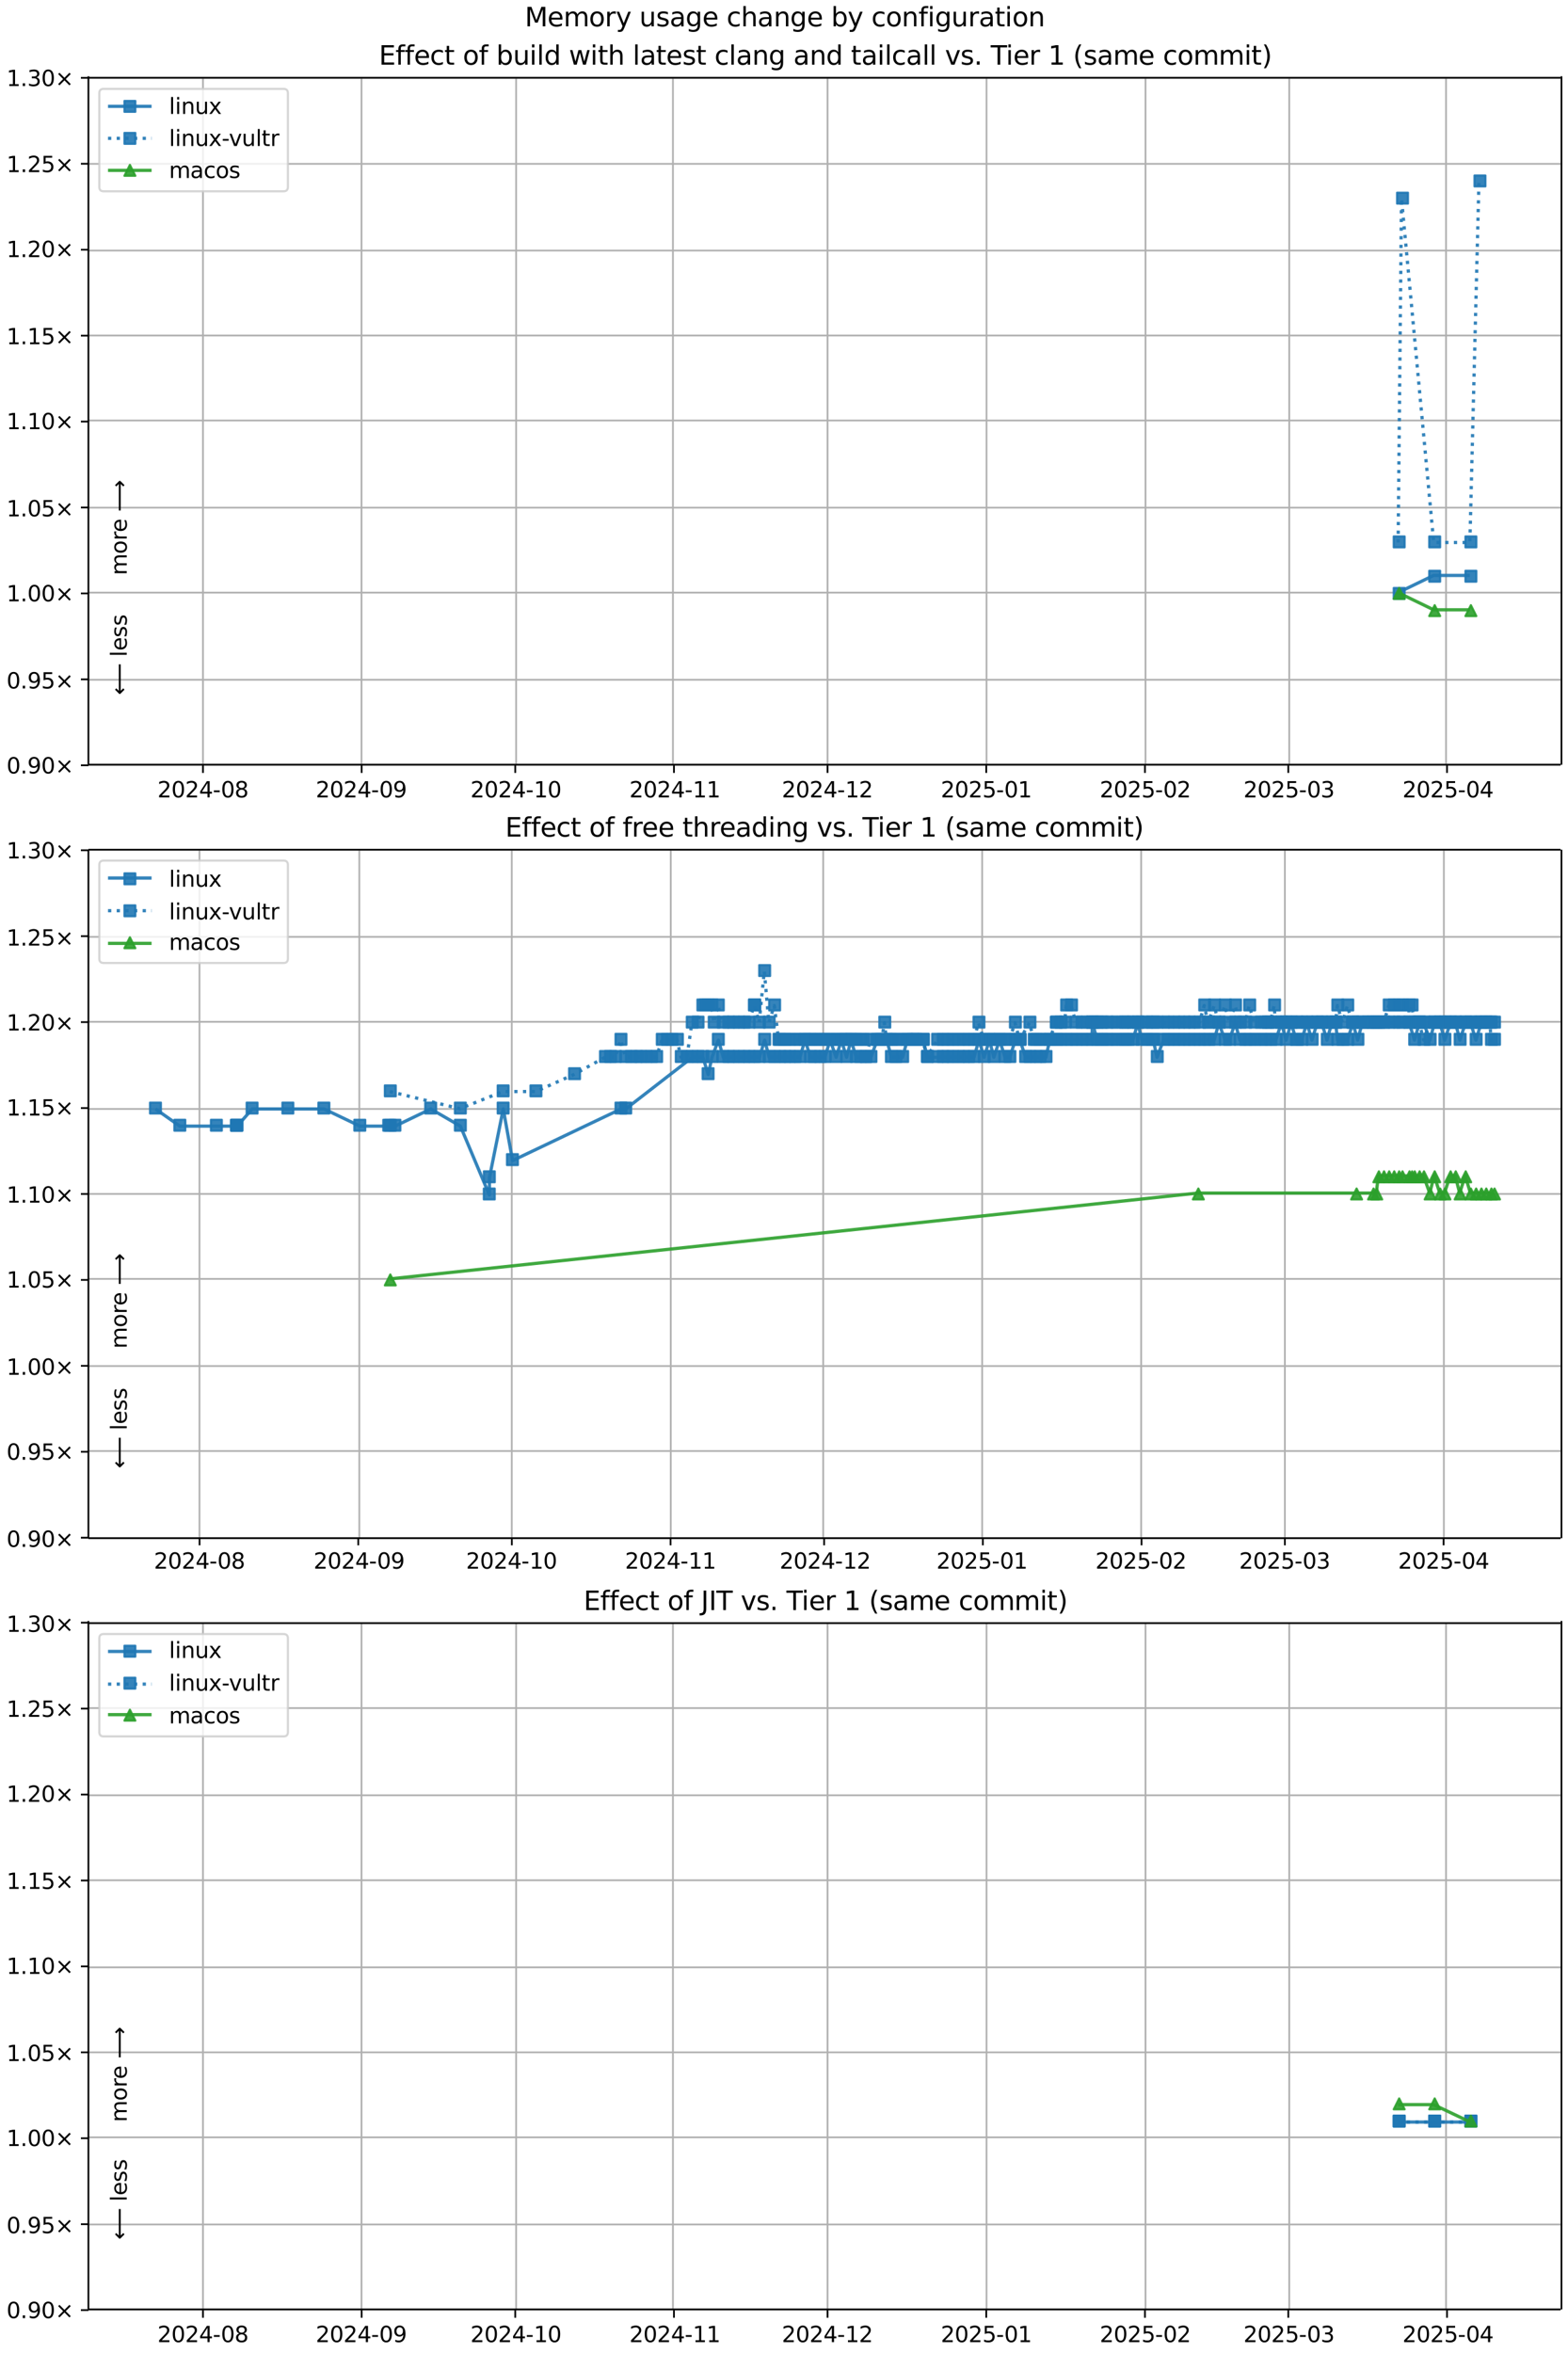 <?xml version="1.0" encoding="UTF-8"?>
<!DOCTYPE svg  PUBLIC '-//W3C//DTD SVG 1.1//EN'  'http://www.w3.org/Graphics/SVG/1.1/DTD/svg11.dtd'>
<svg width="720pt" height="1080pt" version="1.1" viewBox="0 0 720 1080" xmlns="http://www.w3.org/2000/svg" xmlns:xlink="http://www.w3.org/1999/xlink">
<defs>
<style type="text/css">*{stroke-linejoin: round; stroke-linecap: butt}</style>
</defs>
<path d="m0 1080h720v-1080h-720z" fill="#fff"/>
<path d="m40.6 351h676v-316h-676z" fill="#fff"/>
<path d="m93.2 351v-316" clip-path="url(#l)" fill="none" stroke="#b0b0b0" stroke-linecap="square" stroke-width=".8"/>
<defs>
<path id="h" d="m0 0v3.5" stroke="#000" stroke-width=".8"/>
</defs>
<use x="93.196" y="351.265" stroke="#000000" stroke-width=".8" xlink:href="#h"/>
<g transform="translate(72.3 366) scale(.1 -.1)">
<defs>
<path id="c" transform="scale(.016)" d="m1228 531h2203v-531h-2962v531q359 372 979 998 621 627 780 809 303 340 423 576 121 236 121 464 0 372-261 606-261 235-680 235-297 0-627-103-329-103-704-313v638q381 153 712 231 332 78 607 78 725 0 1156-363 431-362 431-968 0-288-108-546-107-257-392-607-78-91-497-524-418-433-1181-1211z"/>
<path id="b" transform="scale(.016)" d="m2034 4250q-487 0-733-480-245-479-245-1442 0-959 245-1439 246-480 733-480 491 0 736 480 246 480 246 1439 0 963-246 1442-245 480-736 480zm0 500q785 0 1199-621 414-620 414-1801 0-1178-414-1799-414-620-1199-620-784 0-1198 620-414 621-414 1799 0 1181 414 1801 414 621 1198 621z"/>
<path id="r" transform="scale(.016)" d="m2419 4116-1594-2491h1594v2491zm-166 550h794v-3041h666v-525h-666v-1100h-628v1100h-2106v609l1940 2957z"/>
<path id="g" transform="scale(.016)" d="m313 2009h1684v-512h-1684v512z"/>
<path id="al" transform="scale(.016)" d="m2034 2216q-450 0-708-241-257-241-257-662 0-422 257-663 258-241 708-241t709 242q260 243 260 662 0 421-258 662-257 241-711 241zm-631 268q-406 100-633 378-226 279-226 679 0 559 398 884 399 325 1092 325 697 0 1094-325t397-884q0-400-227-679-226-278-629-378 456-106 710-416 255-309 255-755 0-679-414-1042-414-362-1186-362-771 0-1186 362-414 363-414 1042 0 446 256 755 257 310 713 416zm-231 997q0-362 226-565 227-203 636-203 407 0 636 203 230 203 230 565 0 363-230 566-229 203-636 203-409 0-636-203-226-203-226-566z"/>
</defs>
<use xlink:href="#c"/>
<use transform="translate(63.6)" xlink:href="#b"/>
<use transform="translate(127)" xlink:href="#c"/>
<use transform="translate(191)" xlink:href="#r"/>
<use transform="translate(254)" xlink:href="#g"/>
<use transform="translate(291)" xlink:href="#b"/>
<use transform="translate(354)" xlink:href="#al"/>
</g>
<path d="m166 351v-316" clip-path="url(#l)" fill="none" stroke="#b0b0b0" stroke-linecap="square" stroke-width=".8"/>
<use x="166.071" y="351.265" stroke="#000000" stroke-width=".8" xlink:href="#h"/>
<g transform="translate(145 366) scale(.1 -.1)">
<defs>
<path id="ac" transform="scale(.016)" d="m703 97v575q238-113 481-172 244-59 479-59 625 0 954 420 330 420 377 1277-181-269-460-413-278-144-615-144-700 0-1108 423-408 424-408 1159 0 718 425 1152 425 435 1131 435 810 0 1236-621 427-620 427-1801 0-1103-524-1761-523-658-1407-658-238 0-482 47-243 47-506 141zm1256 1978q425 0 673 290 249 291 249 798 0 503-249 795-248 292-673 292t-673-292-248-795q0-507 248-798 248-290 673-290z"/>
</defs>
<use xlink:href="#c"/>
<use transform="translate(63.6)" xlink:href="#b"/>
<use transform="translate(127)" xlink:href="#c"/>
<use transform="translate(191)" xlink:href="#r"/>
<use transform="translate(254)" xlink:href="#g"/>
<use transform="translate(291)" xlink:href="#b"/>
<use transform="translate(354)" xlink:href="#ac"/>
</g>
<path d="m237 351v-316" clip-path="url(#l)" fill="none" stroke="#b0b0b0" stroke-linecap="square" stroke-width=".8"/>
<use x="236.595" y="351.265" stroke="#000000" stroke-width=".8" xlink:href="#h"/>
<g transform="translate(216 366) scale(.1 -.1)">
<defs>
<path id="d" transform="scale(.016)" d="m794 531h1031v3560l-1122-225v575l1116 225h631v-4135h1031v-531h-2687v531z"/>
</defs>
<use xlink:href="#c"/>
<use transform="translate(63.6)" xlink:href="#b"/>
<use transform="translate(127)" xlink:href="#c"/>
<use transform="translate(191)" xlink:href="#r"/>
<use transform="translate(254)" xlink:href="#g"/>
<use transform="translate(291)" xlink:href="#d"/>
<use transform="translate(354)" xlink:href="#b"/>
</g>
<path d="m309 351v-316" clip-path="url(#l)" fill="none" stroke="#b0b0b0" stroke-linecap="square" stroke-width=".8"/>
<use x="309.471" y="351.265" stroke="#000000" stroke-width=".8" xlink:href="#h"/>
<g transform="translate(289 366) scale(.1 -.1)">
<use xlink:href="#c"/>
<use transform="translate(63.6)" xlink:href="#b"/>
<use transform="translate(127)" xlink:href="#c"/>
<use transform="translate(191)" xlink:href="#r"/>
<use transform="translate(254)" xlink:href="#g"/>
<use transform="translate(291)" xlink:href="#d"/>
<use transform="translate(354)" xlink:href="#d"/>
</g>
<path d="m380 351v-316" clip-path="url(#l)" fill="none" stroke="#b0b0b0" stroke-linecap="square" stroke-width=".8"/>
<use x="379.995" y="351.265" stroke="#000000" stroke-width=".8" xlink:href="#h"/>
<g transform="translate(359 366) scale(.1 -.1)">
<use xlink:href="#c"/>
<use transform="translate(63.6)" xlink:href="#b"/>
<use transform="translate(127)" xlink:href="#c"/>
<use transform="translate(191)" xlink:href="#r"/>
<use transform="translate(254)" xlink:href="#g"/>
<use transform="translate(291)" xlink:href="#d"/>
<use transform="translate(354)" xlink:href="#c"/>
</g>
<path d="m453 351v-316" clip-path="url(#l)" fill="none" stroke="#b0b0b0" stroke-linecap="square" stroke-width=".8"/>
<use x="452.87" y="351.265" stroke="#000000" stroke-width=".8" xlink:href="#h"/>
<g transform="translate(432 366) scale(.1 -.1)">
<defs>
<path id="n" transform="scale(.016)" d="m691 4666h2478v-532h-1900v-1143q137 47 274 70 138 23 276 23 781 0 1237-428 457-428 457-1159 0-753-469-1171-469-417-1322-417-294 0-599 50-304 50-629 150v635q281-153 581-228t634-75q541 0 856 284 316 284 316 772 0 487-316 771-315 285-856 285-253 0-505-56-251-56-513-175v2344z"/>
</defs>
<use xlink:href="#c"/>
<use transform="translate(63.6)" xlink:href="#b"/>
<use transform="translate(127)" xlink:href="#c"/>
<use transform="translate(191)" xlink:href="#n"/>
<use transform="translate(254)" xlink:href="#g"/>
<use transform="translate(291)" xlink:href="#b"/>
<use transform="translate(354)" xlink:href="#d"/>
</g>
<path d="m526 351v-316" clip-path="url(#l)" fill="none" stroke="#b0b0b0" stroke-linecap="square" stroke-width=".8"/>
<use x="525.745" y="351.265" stroke="#000000" stroke-width=".8" xlink:href="#h"/>
<g transform="translate(505 366) scale(.1 -.1)">
<use xlink:href="#c"/>
<use transform="translate(63.6)" xlink:href="#b"/>
<use transform="translate(127)" xlink:href="#c"/>
<use transform="translate(191)" xlink:href="#n"/>
<use transform="translate(254)" xlink:href="#g"/>
<use transform="translate(291)" xlink:href="#b"/>
<use transform="translate(354)" xlink:href="#c"/>
</g>
<path d="m592 351v-316" clip-path="url(#l)" fill="none" stroke="#b0b0b0" stroke-linecap="square" stroke-width=".8"/>
<use x="591.568" y="351.265" stroke="#000000" stroke-width=".8" xlink:href="#h"/>
<g transform="translate(571 366) scale(.1 -.1)">
<defs>
<path id="af" transform="scale(.016)" d="m2597 2516q453-97 707-404 255-306 255-756 0-690-475-1069-475-378-1350-378-293 0-604 58t-642 174v609q262-153 574-231 313-78 654-78 593 0 904 234t311 681q0 413-289 645-289 233-804 233h-544v519h569q465 0 712 186t247 536q0 359-255 551-254 193-729 193-260 0-557-57-297-56-653-174v562q360 100 674 150t592 50q719 0 1137-327 419-326 419-882 0-388-222-655t-631-370z"/>
</defs>
<use xlink:href="#c"/>
<use transform="translate(63.6)" xlink:href="#b"/>
<use transform="translate(127)" xlink:href="#c"/>
<use transform="translate(191)" xlink:href="#n"/>
<use transform="translate(254)" xlink:href="#g"/>
<use transform="translate(291)" xlink:href="#b"/>
<use transform="translate(354)" xlink:href="#af"/>
</g>
<path d="m664 351v-316" clip-path="url(#l)" fill="none" stroke="#b0b0b0" stroke-linecap="square" stroke-width=".8"/>
<use x="664.443" y="351.265" stroke="#000000" stroke-width=".8" xlink:href="#h"/>
<g transform="translate(644 366) scale(.1 -.1)">
<use xlink:href="#c"/>
<use transform="translate(63.6)" xlink:href="#b"/>
<use transform="translate(127)" xlink:href="#c"/>
<use transform="translate(191)" xlink:href="#n"/>
<use transform="translate(254)" xlink:href="#g"/>
<use transform="translate(291)" xlink:href="#b"/>
<use transform="translate(354)" xlink:href="#r"/>
</g>
<path d="m40.6 351h676" clip-path="url(#l)" fill="none" stroke="#b0b0b0" stroke-linecap="square" stroke-width=".8"/>
<defs>
<path id="i" d="m0 0h-3.5" stroke="#000" stroke-width=".8"/>
</defs>
<use x="40.646" y="351.265" stroke="#000000" stroke-width=".8" xlink:href="#i"/>
<g transform="translate(3 355) scale(.1 -.1)">
<defs>
<path id="f" transform="scale(.016)" d="m684 794h660v-794h-660v794z"/>
<path id="j" transform="scale(.016)" d="m4488 3438-1429-1435 1429-1428-372-378-1435 1434-1434-1434-369 378 1425 1428-1425 1435 369 378 1434-1435 1435 1435 372-378z"/>
</defs>
<use xlink:href="#b"/>
<use transform="translate(63.6)" xlink:href="#f"/>
<use transform="translate(95.4)" xlink:href="#ac"/>
<use transform="translate(159)" xlink:href="#b"/>
<use transform="translate(223)" xlink:href="#j"/>
</g>
<path d="m40.6 312h676" clip-path="url(#l)" fill="none" stroke="#b0b0b0" stroke-linecap="square" stroke-width=".8"/>
<use x="40.646" y="311.823" stroke="#000000" stroke-width=".8" xlink:href="#i"/>
<g transform="translate(3 316) scale(.1 -.1)">
<use xlink:href="#b"/>
<use transform="translate(63.6)" xlink:href="#f"/>
<use transform="translate(95.4)" xlink:href="#ac"/>
<use transform="translate(159)" xlink:href="#n"/>
<use transform="translate(223)" xlink:href="#j"/>
</g>
<path d="m40.6 272h676" clip-path="url(#l)" fill="none" stroke="#b0b0b0" stroke-linecap="square" stroke-width=".8"/>
<use x="40.646" y="272.382" stroke="#000000" stroke-width=".8" xlink:href="#i"/>
<g transform="translate(3 276) scale(.1 -.1)">
<use xlink:href="#d"/>
<use transform="translate(63.6)" xlink:href="#f"/>
<use transform="translate(95.4)" xlink:href="#b"/>
<use transform="translate(159)" xlink:href="#b"/>
<use transform="translate(223)" xlink:href="#j"/>
</g>
<path d="m40.6 233h676" clip-path="url(#l)" fill="none" stroke="#b0b0b0" stroke-linecap="square" stroke-width=".8"/>
<use x="40.646" y="232.94" stroke="#000000" stroke-width=".8" xlink:href="#i"/>
<g transform="translate(3 237) scale(.1 -.1)">
<use xlink:href="#d"/>
<use transform="translate(63.6)" xlink:href="#f"/>
<use transform="translate(95.4)" xlink:href="#b"/>
<use transform="translate(159)" xlink:href="#n"/>
<use transform="translate(223)" xlink:href="#j"/>
</g>
<path d="m40.6 193h676" clip-path="url(#l)" fill="none" stroke="#b0b0b0" stroke-linecap="square" stroke-width=".8"/>
<use x="40.646" y="193.499" stroke="#000000" stroke-width=".8" xlink:href="#i"/>
<g transform="translate(3 197) scale(.1 -.1)">
<use xlink:href="#d"/>
<use transform="translate(63.6)" xlink:href="#f"/>
<use transform="translate(95.4)" xlink:href="#d"/>
<use transform="translate(159)" xlink:href="#b"/>
<use transform="translate(223)" xlink:href="#j"/>
</g>
<path d="m40.6 154h676" clip-path="url(#l)" fill="none" stroke="#b0b0b0" stroke-linecap="square" stroke-width=".8"/>
<use x="40.646" y="154.057" stroke="#000000" stroke-width=".8" xlink:href="#i"/>
<g transform="translate(3 158) scale(.1 -.1)">
<use xlink:href="#d"/>
<use transform="translate(63.6)" xlink:href="#f"/>
<use transform="translate(95.4)" xlink:href="#d"/>
<use transform="translate(159)" xlink:href="#n"/>
<use transform="translate(223)" xlink:href="#j"/>
</g>
<path d="m40.6 115h676" clip-path="url(#l)" fill="none" stroke="#b0b0b0" stroke-linecap="square" stroke-width=".8"/>
<use x="40.646" y="114.616" stroke="#000000" stroke-width=".8" xlink:href="#i"/>
<g transform="translate(3 118) scale(.1 -.1)">
<use xlink:href="#d"/>
<use transform="translate(63.6)" xlink:href="#f"/>
<use transform="translate(95.4)" xlink:href="#c"/>
<use transform="translate(159)" xlink:href="#b"/>
<use transform="translate(223)" xlink:href="#j"/>
</g>
<path d="m40.6 75.2h676" clip-path="url(#l)" fill="none" stroke="#b0b0b0" stroke-linecap="square" stroke-width=".8"/>
<use x="40.646" y="75.174" stroke="#000000" stroke-width=".8" xlink:href="#i"/>
<g transform="translate(3 79) scale(.1 -.1)">
<use xlink:href="#d"/>
<use transform="translate(63.6)" xlink:href="#f"/>
<use transform="translate(95.4)" xlink:href="#c"/>
<use transform="translate(159)" xlink:href="#n"/>
<use transform="translate(223)" xlink:href="#j"/>
</g>
<path d="m40.6 35.7h676" clip-path="url(#l)" fill="none" stroke="#b0b0b0" stroke-linecap="square" stroke-width=".8"/>
<use x="40.646" y="35.733" stroke="#000000" stroke-width=".8" xlink:href="#i"/>
<g transform="translate(3 39.5) scale(.1 -.1)">
<use xlink:href="#d"/>
<use transform="translate(63.6)" xlink:href="#f"/>
<use transform="translate(95.4)" xlink:href="#af"/>
<use transform="translate(159)" xlink:href="#b"/>
<use transform="translate(223)" xlink:href="#j"/>
</g>
<path d="m642 272 16.3-7.89h16.6" clip-path="url(#l)" fill="none" stroke="#1f77b4" stroke-linecap="square" stroke-opacity=".9" stroke-width="1.5"/>
<defs>
<path id="a" d="m-2.5 2.5h5v-5h-5z" stroke="#1f77b4" stroke-opacity=".9"/>
</defs>
<g clip-path="url(#l)" fill="#1f77b4" fill-opacity=".9" stroke="#1f77b4" stroke-opacity=".9">
<use x="642.478" y="272.382" xlink:href="#a"/>
<use x="658.788" y="264.493" xlink:href="#a"/>
<use x="675.407" y="264.493" xlink:href="#a"/>
</g>
<g stroke="#1f77b4" stroke-opacity=".9">
<path d="m642 249 1.54-158 14.8 158h16.6l4.17-166" clip-path="url(#l)" fill="none" stroke-dasharray="1.5,2.475" stroke-width="1.5"/>
<g clip-path="url(#l)" fill="#1f77b4" fill-opacity=".9">
<use x="642.478" y="248.717" xlink:href="#a"/>
<use x="644.014" y="90.951" xlink:href="#a"/>
<use x="658.788" y="248.717" xlink:href="#a"/>
<use x="675.407" y="248.717" xlink:href="#a"/>
<use x="679.573" y="83.062" xlink:href="#a"/>
</g>
</g>
<path d="m642 272 16.3 7.89h16.6" clip-path="url(#l)" fill="none" stroke="#2ca02c" stroke-linecap="square" stroke-opacity=".9" stroke-width="1.5"/>
<defs>
<path id="e" d="m0-2.5-2.5 5h5z" stroke="#2ca02c" stroke-opacity=".9"/>
</defs>
<g clip-path="url(#l)" fill="#2ca02c" fill-opacity=".9" stroke="#2ca02c" stroke-opacity=".9">
<use x="642.478" y="272.382" xlink:href="#e"/>
<use x="658.788" y="280.27" xlink:href="#e"/>
<use x="675.407" y="280.27" xlink:href="#e"/>
</g>
<path d="m40.6 351v-316" fill="none" stroke="#000" stroke-linecap="square" stroke-width=".8"/>
<path d="m717 351v-316" fill="none" stroke="#000" stroke-linecap="square" stroke-width=".8"/>
<path d="m40.6 351h676" fill="none" stroke="#000" stroke-linecap="square" stroke-width=".8"/>
<path d="m40.6 35.7h676" fill="none" stroke="#000" stroke-linecap="square" stroke-width=".8"/>
<g clip-path="url(#l)">
<g transform="translate(58.2 264) rotate(-90) scale(.1 -.1)">
<defs>
<path id="t" transform="scale(.016)" d="m3328 2828q216 388 516 572t706 184q547 0 844-383 297-382 297-1088v-2113h-578v2094q0 503-179 746-178 244-543 244-447 0-707-297-259-296-259-809v-1978h-578v2094q0 506-178 748t-550 242q-441 0-701-298-259-298-259-808v-1978h-578v3500h578v-544q197 322 472 475t653 153q382 0 649-194 267-193 395-562z"/>
<path id="v" transform="scale(.016)" d="m1959 3097q-462 0-731-361t-269-989 267-989q268-361 733-361 460 0 728 362 269 363 269 988 0 622-269 986-268 364-728 364zm0 487q750 0 1178-488 429-487 429-1349 0-859-429-1349-428-489-1178-489-753 0-1180 489-426 490-426 1349 0 862 426 1349 427 488 1180 488z"/>
<path id="x" transform="scale(.016)" d="m2631 2963q-97 56-211 82-114 27-251 27-488 0-749-317t-261-911v-1844h-578v3500h578v-544q182 319 472 473 291 155 707 155 59 0 131-8 72-7 159-23l3-590z"/>
<path id="o" transform="scale(.016)" d="m3597 1894v-281h-2644q38-594 358-905t892-311q331 0 642 81t618 244v-544q-310-131-635-200t-659-69q-838 0-1327 487-489 488-489 1320 0 859 464 1363 464 505 1252 505 706 0 1117-455 411-454 411-1235zm-575 169q-6 471-264 752-258 282-683 282-481 0-770-272t-333-766l2050 4z"/>
<path id="ao" transform="scale(.016)" d="m8863 2147v-281l-1229-1228-375 375 729 728h-7622v531h7622l-729 728 375 375 1229-1228z"/>
</defs>
<use xlink:href="#t"/>
<use transform="translate(97.4)" xlink:href="#v"/>
<use transform="translate(159)" xlink:href="#x"/>
<use transform="translate(197)" xlink:href="#o"/>
<use transform="translate(259)" xlink:href="#DejaVuSans-20"/>
<use transform="translate(291)" xlink:href="#ao"/>
</g>
</g>
<g clip-path="url(#l)">
<g transform="translate(58.2 319) rotate(-90) scale(.1 -.1)">
<defs>
<path id="ap" transform="scale(.016)" d="m313 1866v281l1228 1228 375-375-728-728h7621v-531h-7621l728-728-375-375-1228 1228z"/>
<path id="p" transform="scale(.016)" d="m603 4863h575v-4863h-575v4863z"/>
<path id="s" transform="scale(.016)" d="m2834 3397v-544q-243 125-506 187-262 63-544 63-428 0-642-131t-214-394q0-200 153-314t616-217l197-44q612-131 870-370t258-667q0-488-386-773-386-284-1061-284-281 0-586 55t-642 164v594q319-166 628-249 309-82 613-82 406 0 624 139 219 139 219 392 0 234-158 359-157 125-692 241l-200 47q-534 112-772 345-237 233-237 639 0 494 350 762 350 269 994 269 318 0 599-47 282-46 519-140z"/>
</defs>
<use xlink:href="#ap"/>
<use transform="translate(143)" xlink:href="#DejaVuSans-20"/>
<use transform="translate(175)" xlink:href="#p"/>
<use transform="translate(203)" xlink:href="#o"/>
<use transform="translate(264)" xlink:href="#s"/>
<use transform="translate(317)" xlink:href="#s"/>
</g>
</g>
<g transform="translate(174 29.7) scale(.12 -.12)">
<defs>
<path id="ak" transform="scale(.016)" d="m628 4666h2950v-532h-2319v-1381h2222v-531h-2222v-1691h2375v-531h-3006v4666z"/>
<path id="ab" transform="scale(.016)" d="m2375 4863v-479h-550q-309 0-430-125-120-125-120-450v-309h947v-447h-947v-3053h-578v3053h-550v447h550v244q0 584 272 851 272 268 862 268h544z"/>
<path id="y" transform="scale(.016)" d="m3122 3366v-538q-244 135-489 202t-495 67q-560 0-870-355-309-354-309-995t309-996q310-354 870-354 250 0 495 67t489 202v-532q-241-112-499-168-257-57-548-57-791 0-1257 497-465 497-465 1341 0 856 470 1346 471 491 1290 491 265 0 518-55 253-54 491-163z"/>
<path id="u" transform="scale(.016)" d="m1172 4494v-994h1184v-447h-1184v-1900q0-428 117-550t477-122h590v-481h-590q-666 0-919 248-253 249-253 905v1900h-422v447h422v994h578z"/>
<path id="ar" transform="scale(.016)" d="m3116 1747q0 634-261 995t-717 361q-457 0-718-361t-261-995 261-995 718-361q456 0 717 361t261 995zm-1957 1222q182 312 458 463 277 152 661 152 638 0 1036-506 399-506 399-1331t-399-1332q-398-506-1036-506-384 0-661 152-276 152-458 464v-525h-578v4863h578v-1894z"/>
<path id="z" transform="scale(.016)" d="m544 1381v2119h575v-2097q0-497 193-746 194-248 582-248 465 0 735 297 271 297 271 810v1984h575v-3500h-575v538q-209-319-486-474-276-155-642-155-603 0-916 375-312 375-312 1097zm1447 2203z"/>
<path id="q" transform="scale(.016)" d="m603 3500h575v-3500h-575v3500zm0 1363h575v-729h-575v729z"/>
<path id="aj" transform="scale(.016)" d="m2906 2969v1894h575v-4863h-575v525q-181-312-458-464-276-152-664-152-634 0-1033 506-398 507-398 1332t398 1331q399 506 1033 506 388 0 664-152 277-151 458-463zm-1959-1222q0-634 261-995t717-361 718 361q263 361 263 995t-263 995q-262 361-718 361t-717-361-261-995z"/>
<path id="as" transform="scale(.016)" d="m269 3500h575l719-2731 715 2731h678l719-2731 716 2731h575l-916-3500h-678l-753 2869-756-2869h-679l-915 3500z"/>
<path id="ai" transform="scale(.016)" d="m3513 2113v-2113h-575v2094q0 497-194 743-194 247-581 247-466 0-735-297-269-296-269-809v-1978h-578v4863h578v-1907q207 316 486 472 280 156 646 156 603 0 912-373 310-373 310-1098z"/>
<path id="w" transform="scale(.016)" d="m2194 1759q-697 0-966-159t-269-544q0-306 202-486 202-179 548-179 479 0 768 339t289 901v128h-572zm1147 238v-2e3h-575v531q-197-318-491-470t-719-152q-537 0-855 302-317 302-317 808 0 590 395 890 396 300 1180 300h807v57q0 397-261 614t-733 217q-300 0-585-72-284-72-546-216v532q315 122 612 182 297 61 578 61 760 0 1135-394 375-393 375-1193z"/>
<path id="aa" transform="scale(.016)" d="m3513 2113v-2113h-575v2094q0 497-194 743-194 247-581 247-466 0-735-297-269-296-269-809v-1978h-578v3500h578v-544q207 316 486 472 280 156 646 156 603 0 912-373 310-373 310-1098z"/>
<path id="ag" transform="scale(.016)" d="m2906 1791q0 625-258 968-257 344-723 344-462 0-720-344-258-343-258-968 0-622 258-966t720-344q466 0 723 344 258 344 258 966zm575-1357q0-893-397-1329-396-436-1215-436-303 0-572 45t-522 139v559q253-137 500-202 247-66 503-66 566 0 847 295t281 892v285q-178-310-456-463t-666-153q-643 0-1037 490-394 491-394 1301 0 812 394 1302 394 491 1037 491 388 0 666-153t456-462v531h575v-3066z"/>
<path id="ae" transform="scale(.016)" d="m191 3500h609l1094-2937 1094 2937h609l-1313-3500h-781l-1312 3500z"/>
<path id="ah" transform="scale(.016)" d="m-19 4666h3947v-532h-1656v-4134h-634v4134h-1657v532z"/>
<path id="an" transform="scale(.016)" d="m1984 4856q-418-718-622-1422-203-703-203-1425 0-721 205-1429t620-1424h-500q-468 735-701 1444t-233 1409q0 697 231 1403 232 707 703 1444h500z"/>
<path id="am" transform="scale(.016)" d="m513 4856h500q468-737 701-1444 233-706 233-1403 0-700-233-1409t-701-1444h-500q415 716 620 1424t205 1429q0 722-205 1425-205 704-620 1422z"/>
</defs>
<use xlink:href="#ak"/>
<use transform="translate(63.2)" xlink:href="#ab"/>
<use transform="translate(98.4)" xlink:href="#ab"/>
<use transform="translate(134)" xlink:href="#o"/>
<use transform="translate(195)" xlink:href="#y"/>
<use transform="translate(250)" xlink:href="#u"/>
<use transform="translate(289)" xlink:href="#DejaVuSans-20"/>
<use transform="translate(321)" xlink:href="#v"/>
<use transform="translate(382)" xlink:href="#ab"/>
<use transform="translate(417)" xlink:href="#DejaVuSans-20"/>
<use transform="translate(449)" xlink:href="#ar"/>
<use transform="translate(513)" xlink:href="#z"/>
<use transform="translate(576)" xlink:href="#q"/>
<use transform="translate(604)" xlink:href="#p"/>
<use transform="translate(632)" xlink:href="#aj"/>
<use transform="translate(695)" xlink:href="#DejaVuSans-20"/>
<use transform="translate(727)" xlink:href="#as"/>
<use transform="translate(809)" xlink:href="#q"/>
<use transform="translate(837)" xlink:href="#u"/>
<use transform="translate(876)" xlink:href="#ai"/>
<use transform="translate(939)" xlink:href="#DejaVuSans-20"/>
<use transform="translate(971)" xlink:href="#p"/>
<use transform="translate(999)" xlink:href="#w"/>
<use transform="translate(1060)" xlink:href="#u"/>
<use transform="translate(1099)" xlink:href="#o"/>
<use transform="translate(1161)" xlink:href="#s"/>
<use transform="translate(1213)" xlink:href="#u"/>
<use transform="translate(1252)" xlink:href="#DejaVuSans-20"/>
<use transform="translate(1284)" xlink:href="#y"/>
<use transform="translate(1339)" xlink:href="#p"/>
<use transform="translate(1367)" xlink:href="#w"/>
<use transform="translate(1428)" xlink:href="#aa"/>
<use transform="translate(1491)" xlink:href="#ag"/>
<use transform="translate(1555)" xlink:href="#DejaVuSans-20"/>
<use transform="translate(1586)" xlink:href="#w"/>
<use transform="translate(1648)" xlink:href="#aa"/>
<use transform="translate(1711)" xlink:href="#aj"/>
<use transform="translate(1775)" xlink:href="#DejaVuSans-20"/>
<use transform="translate(1806)" xlink:href="#u"/>
<use transform="translate(1846)" xlink:href="#w"/>
<use transform="translate(1907)" xlink:href="#q"/>
<use transform="translate(1935)" xlink:href="#p"/>
<use transform="translate(1962)" xlink:href="#y"/>
<use transform="translate(2017)" xlink:href="#w"/>
<use transform="translate(2079)" xlink:href="#p"/>
<use transform="translate(2106)" xlink:href="#p"/>
<use transform="translate(2134)" xlink:href="#DejaVuSans-20"/>
<use transform="translate(2166)" xlink:href="#ae"/>
<use transform="translate(2225)" xlink:href="#s"/>
<use transform="translate(2277)" xlink:href="#f"/>
<use transform="translate(2309)" xlink:href="#DejaVuSans-20"/>
<use transform="translate(2341)" xlink:href="#ah"/>
<use transform="translate(2399)" xlink:href="#q"/>
<use transform="translate(2427)" xlink:href="#o"/>
<use transform="translate(2488)" xlink:href="#x"/>
<use transform="translate(2529)" xlink:href="#DejaVuSans-20"/>
<use transform="translate(2561)" xlink:href="#d"/>
<use transform="translate(2625)" xlink:href="#DejaVuSans-20"/>
<use transform="translate(2656)" xlink:href="#an"/>
<use transform="translate(2696)" xlink:href="#s"/>
<use transform="translate(2748)" xlink:href="#w"/>
<use transform="translate(2809)" xlink:href="#t"/>
<use transform="translate(2906)" xlink:href="#o"/>
<use transform="translate(2968)" xlink:href="#DejaVuSans-20"/>
<use transform="translate(3e3)" xlink:href="#y"/>
<use transform="translate(3055)" xlink:href="#v"/>
<use transform="translate(3116)" xlink:href="#t"/>
<use transform="translate(3213)" xlink:href="#t"/>
<use transform="translate(3311)" xlink:href="#q"/>
<use transform="translate(3338)" xlink:href="#u"/>
<use transform="translate(3378)" xlink:href="#am"/>
</g>
<path d="m47.6 87.8h82.6q2 0 2-2v-43q0-2-2-2h-82.6q-2 0-2 2v43q0 2 2 2z" fill="#fff" opacity=".8" stroke="#ccc"/>
<path d="m49.6 48.8h10 10" fill="none" stroke="#1f77b4" stroke-linecap="square" stroke-opacity=".9" stroke-width="1.5"/>
<use x="59.646" y="48.831" fill="#1f77b4" fill-opacity=".9" stroke="#1f77b4" stroke-opacity=".9" xlink:href="#a"/>
<g transform="translate(77.6 52.3) scale(.1 -.1)">
<defs>
<path id="ad" transform="scale(.016)" d="m3513 3500-1266-1703 1331-1797h-678l-1019 1375-1018-1375h-679l1360 1831-1244 1669h678l928-1247 928 1247h679z"/>
</defs>
<use xlink:href="#p"/>
<use transform="translate(27.8)" xlink:href="#q"/>
<use transform="translate(55.6)" xlink:href="#aa"/>
<use transform="translate(119)" xlink:href="#z"/>
<use transform="translate(182)" xlink:href="#ad"/>
</g>
<path d="m49.6 63.5h10 10" fill="none" stroke="#1f77b4" stroke-dasharray="1.5,2.475" stroke-opacity=".9" stroke-width="1.5"/>
<use x="59.646" y="63.509" fill="#1f77b4" fill-opacity=".9" stroke="#1f77b4" stroke-opacity=".9" xlink:href="#a"/>
<g transform="translate(77.6 67) scale(.1 -.1)">
<use xlink:href="#p"/>
<use transform="translate(27.8)" xlink:href="#q"/>
<use transform="translate(55.6)" xlink:href="#aa"/>
<use transform="translate(119)" xlink:href="#z"/>
<use transform="translate(182)" xlink:href="#ad"/>
<use transform="translate(242)" xlink:href="#g"/>
<use transform="translate(275)" xlink:href="#ae"/>
<use transform="translate(334)" xlink:href="#z"/>
<use transform="translate(398)" xlink:href="#p"/>
<use transform="translate(425)" xlink:href="#u"/>
<use transform="translate(465)" xlink:href="#x"/>
</g>
<path d="m49.6 78.2h10 10" fill="none" stroke="#2ca02c" stroke-linecap="square" stroke-opacity=".9" stroke-width="1.5"/>
<use x="59.646" y="78.187" fill="#2ca02c" fill-opacity=".9" stroke="#2ca02c" stroke-opacity=".9" xlink:href="#e"/>
<g transform="translate(77.6 81.7) scale(.1 -.1)">
<use xlink:href="#t"/>
<use transform="translate(97.4)" xlink:href="#w"/>
<use transform="translate(159)" xlink:href="#y"/>
<use transform="translate(214)" xlink:href="#v"/>
<use transform="translate(275)" xlink:href="#s"/>
</g>
<path d="m40.6 706h676v-316h-676z" fill="#fff"/>
<path d="m91.6 706v-316" clip-path="url(#m)" fill="none" stroke="#b0b0b0" stroke-linecap="square" stroke-width=".8"/>
<use x="91.629" y="705.793" stroke="#000000" stroke-width=".8" xlink:href="#h"/>
<g transform="translate(70.7 720) scale(.1 -.1)">
<use xlink:href="#c"/>
<use transform="translate(63.6)" xlink:href="#b"/>
<use transform="translate(127)" xlink:href="#c"/>
<use transform="translate(191)" xlink:href="#r"/>
<use transform="translate(254)" xlink:href="#g"/>
<use transform="translate(291)" xlink:href="#b"/>
<use transform="translate(354)" xlink:href="#al"/>
</g>
<path d="m165 706v-316" clip-path="url(#m)" fill="none" stroke="#b0b0b0" stroke-linecap="square" stroke-width=".8"/>
<use x="164.504" y="705.793" stroke="#000000" stroke-width=".8" xlink:href="#h"/>
<g transform="translate(144 720) scale(.1 -.1)">
<use xlink:href="#c"/>
<use transform="translate(63.6)" xlink:href="#b"/>
<use transform="translate(127)" xlink:href="#c"/>
<use transform="translate(191)" xlink:href="#r"/>
<use transform="translate(254)" xlink:href="#g"/>
<use transform="translate(291)" xlink:href="#b"/>
<use transform="translate(354)" xlink:href="#ac"/>
</g>
<path d="m235 706v-316" clip-path="url(#m)" fill="none" stroke="#b0b0b0" stroke-linecap="square" stroke-width=".8"/>
<use x="235.028" y="705.793" stroke="#000000" stroke-width=".8" xlink:href="#h"/>
<g transform="translate(214 720) scale(.1 -.1)">
<use xlink:href="#c"/>
<use transform="translate(63.6)" xlink:href="#b"/>
<use transform="translate(127)" xlink:href="#c"/>
<use transform="translate(191)" xlink:href="#r"/>
<use transform="translate(254)" xlink:href="#g"/>
<use transform="translate(291)" xlink:href="#d"/>
<use transform="translate(354)" xlink:href="#b"/>
</g>
<path d="m308 706v-316" clip-path="url(#m)" fill="none" stroke="#b0b0b0" stroke-linecap="square" stroke-width=".8"/>
<use x="307.903" y="705.793" stroke="#000000" stroke-width=".8" xlink:href="#h"/>
<g transform="translate(287 720) scale(.1 -.1)">
<use xlink:href="#c"/>
<use transform="translate(63.6)" xlink:href="#b"/>
<use transform="translate(127)" xlink:href="#c"/>
<use transform="translate(191)" xlink:href="#r"/>
<use transform="translate(254)" xlink:href="#g"/>
<use transform="translate(291)" xlink:href="#d"/>
<use transform="translate(354)" xlink:href="#d"/>
</g>
<path d="m378 706v-316" clip-path="url(#m)" fill="none" stroke="#b0b0b0" stroke-linecap="square" stroke-width=".8"/>
<use x="378.428" y="705.793" stroke="#000000" stroke-width=".8" xlink:href="#h"/>
<g transform="translate(358 720) scale(.1 -.1)">
<use xlink:href="#c"/>
<use transform="translate(63.6)" xlink:href="#b"/>
<use transform="translate(127)" xlink:href="#c"/>
<use transform="translate(191)" xlink:href="#r"/>
<use transform="translate(254)" xlink:href="#g"/>
<use transform="translate(291)" xlink:href="#d"/>
<use transform="translate(354)" xlink:href="#c"/>
</g>
<path d="m451 706v-316" clip-path="url(#m)" fill="none" stroke="#b0b0b0" stroke-linecap="square" stroke-width=".8"/>
<use x="451.303" y="705.793" stroke="#000000" stroke-width=".8" xlink:href="#h"/>
<g transform="translate(430 720) scale(.1 -.1)">
<use xlink:href="#c"/>
<use transform="translate(63.6)" xlink:href="#b"/>
<use transform="translate(127)" xlink:href="#c"/>
<use transform="translate(191)" xlink:href="#n"/>
<use transform="translate(254)" xlink:href="#g"/>
<use transform="translate(291)" xlink:href="#b"/>
<use transform="translate(354)" xlink:href="#d"/>
</g>
<path d="m524 706v-316" clip-path="url(#m)" fill="none" stroke="#b0b0b0" stroke-linecap="square" stroke-width=".8"/>
<use x="524.178" y="705.793" stroke="#000000" stroke-width=".8" xlink:href="#h"/>
<g transform="translate(503 720) scale(.1 -.1)">
<use xlink:href="#c"/>
<use transform="translate(63.6)" xlink:href="#b"/>
<use transform="translate(127)" xlink:href="#c"/>
<use transform="translate(191)" xlink:href="#n"/>
<use transform="translate(254)" xlink:href="#g"/>
<use transform="translate(291)" xlink:href="#b"/>
<use transform="translate(354)" xlink:href="#c"/>
</g>
<path d="m590 706v-316" clip-path="url(#m)" fill="none" stroke="#b0b0b0" stroke-linecap="square" stroke-width=".8"/>
<use x="590.001" y="705.793" stroke="#000000" stroke-width=".8" xlink:href="#h"/>
<g transform="translate(569 720) scale(.1 -.1)">
<use xlink:href="#c"/>
<use transform="translate(63.6)" xlink:href="#b"/>
<use transform="translate(127)" xlink:href="#c"/>
<use transform="translate(191)" xlink:href="#n"/>
<use transform="translate(254)" xlink:href="#g"/>
<use transform="translate(291)" xlink:href="#b"/>
<use transform="translate(354)" xlink:href="#af"/>
</g>
<path d="m663 706v-316" clip-path="url(#m)" fill="none" stroke="#b0b0b0" stroke-linecap="square" stroke-width=".8"/>
<use x="662.876" y="705.793" stroke="#000000" stroke-width=".8" xlink:href="#h"/>
<g transform="translate(642 720) scale(.1 -.1)">
<use xlink:href="#c"/>
<use transform="translate(63.6)" xlink:href="#b"/>
<use transform="translate(127)" xlink:href="#c"/>
<use transform="translate(191)" xlink:href="#n"/>
<use transform="translate(254)" xlink:href="#g"/>
<use transform="translate(291)" xlink:href="#b"/>
<use transform="translate(354)" xlink:href="#r"/>
</g>
<path d="m40.6 706h676" clip-path="url(#m)" fill="none" stroke="#b0b0b0" stroke-linecap="square" stroke-width=".8"/>
<use x="40.646" y="705.793" stroke="#000000" stroke-width=".8" xlink:href="#i"/>
<g transform="translate(3 710) scale(.1 -.1)">
<use xlink:href="#b"/>
<use transform="translate(63.6)" xlink:href="#f"/>
<use transform="translate(95.4)" xlink:href="#ac"/>
<use transform="translate(159)" xlink:href="#b"/>
<use transform="translate(223)" xlink:href="#j"/>
</g>
<path d="m40.6 666h676" clip-path="url(#m)" fill="none" stroke="#b0b0b0" stroke-linecap="square" stroke-width=".8"/>
<use x="40.646" y="666.352" stroke="#000000" stroke-width=".8" xlink:href="#i"/>
<g transform="translate(3 670) scale(.1 -.1)">
<use xlink:href="#b"/>
<use transform="translate(63.6)" xlink:href="#f"/>
<use transform="translate(95.4)" xlink:href="#ac"/>
<use transform="translate(159)" xlink:href="#n"/>
<use transform="translate(223)" xlink:href="#j"/>
</g>
<path d="m40.6 627h676" clip-path="url(#m)" fill="none" stroke="#b0b0b0" stroke-linecap="square" stroke-width=".8"/>
<use x="40.646" y="626.91" stroke="#000000" stroke-width=".8" xlink:href="#i"/>
<g transform="translate(3 631) scale(.1 -.1)">
<use xlink:href="#d"/>
<use transform="translate(63.6)" xlink:href="#f"/>
<use transform="translate(95.4)" xlink:href="#b"/>
<use transform="translate(159)" xlink:href="#b"/>
<use transform="translate(223)" xlink:href="#j"/>
</g>
<path d="m40.6 587h676" clip-path="url(#m)" fill="none" stroke="#b0b0b0" stroke-linecap="square" stroke-width=".8"/>
<use x="40.646" y="587.469" stroke="#000000" stroke-width=".8" xlink:href="#i"/>
<g transform="translate(3 591) scale(.1 -.1)">
<use xlink:href="#d"/>
<use transform="translate(63.6)" xlink:href="#f"/>
<use transform="translate(95.4)" xlink:href="#b"/>
<use transform="translate(159)" xlink:href="#n"/>
<use transform="translate(223)" xlink:href="#j"/>
</g>
<path d="m40.6 548h676" clip-path="url(#m)" fill="none" stroke="#b0b0b0" stroke-linecap="square" stroke-width=".8"/>
<use x="40.646" y="548.027" stroke="#000000" stroke-width=".8" xlink:href="#i"/>
<g transform="translate(3 552) scale(.1 -.1)">
<use xlink:href="#d"/>
<use transform="translate(63.6)" xlink:href="#f"/>
<use transform="translate(95.4)" xlink:href="#d"/>
<use transform="translate(159)" xlink:href="#b"/>
<use transform="translate(223)" xlink:href="#j"/>
</g>
<path d="m40.6 509h676" clip-path="url(#m)" fill="none" stroke="#b0b0b0" stroke-linecap="square" stroke-width=".8"/>
<use x="40.646" y="508.586" stroke="#000000" stroke-width=".8" xlink:href="#i"/>
<g transform="translate(3 512) scale(.1 -.1)">
<use xlink:href="#d"/>
<use transform="translate(63.6)" xlink:href="#f"/>
<use transform="translate(95.4)" xlink:href="#d"/>
<use transform="translate(159)" xlink:href="#n"/>
<use transform="translate(223)" xlink:href="#j"/>
</g>
<path d="m40.6 469h676" clip-path="url(#m)" fill="none" stroke="#b0b0b0" stroke-linecap="square" stroke-width=".8"/>
<use x="40.646" y="469.144" stroke="#000000" stroke-width=".8" xlink:href="#i"/>
<g transform="translate(3 473) scale(.1 -.1)">
<use xlink:href="#d"/>
<use transform="translate(63.6)" xlink:href="#f"/>
<use transform="translate(95.4)" xlink:href="#c"/>
<use transform="translate(159)" xlink:href="#b"/>
<use transform="translate(223)" xlink:href="#j"/>
</g>
<path d="m40.6 430h676" clip-path="url(#m)" fill="none" stroke="#b0b0b0" stroke-linecap="square" stroke-width=".8"/>
<use x="40.646" y="429.703" stroke="#000000" stroke-width=".8" xlink:href="#i"/>
<g transform="translate(3 434) scale(.1 -.1)">
<use xlink:href="#d"/>
<use transform="translate(63.6)" xlink:href="#f"/>
<use transform="translate(95.4)" xlink:href="#c"/>
<use transform="translate(159)" xlink:href="#n"/>
<use transform="translate(223)" xlink:href="#j"/>
</g>
<path d="m40.6 390h676" clip-path="url(#m)" fill="none" stroke="#b0b0b0" stroke-linecap="square" stroke-width=".8"/>
<use x="40.646" y="390.261" stroke="#000000" stroke-width=".8" xlink:href="#i"/>
<g transform="translate(3 394) scale(.1 -.1)">
<use xlink:href="#d"/>
<use transform="translate(63.6)" xlink:href="#f"/>
<use transform="translate(95.4)" xlink:href="#af"/>
<use transform="translate(159)" xlink:href="#b"/>
<use transform="translate(223)" xlink:href="#j"/>
</g>
<g stroke="#1f77b4" stroke-opacity=".9">
<path d="m71.4 509 11.2 7.89h26.3l6.91-7.89h33l16.5 7.89h16.1l16.4-7.89 13.6 7.89 13.3 31.6 0.025-7.89 6.35-31.6 4.27 23.7 49.8-23.7h2.16l30.6-23.7h4.87l2.4 7.89 1.74-7.89 2.96-7.89 2.23 7.89h16.6l2.4-7.89 2.07 7.89h14.1l2.37-7.89 2.53 7.89h6.57l2.43-7.89 2.74 7.89 2.43-7.89 2.36 7.89 2.08-7.89 2.35 7.89h6.74l2.9-7.89h4.47l2.01 7.89h5.19l2.13-7.89h7.31l1.96 7.89h21.4l2.23-7.89 2.4 7.89 2.43-7.89 2.04 7.89 2.62-7.89 2.53 7.89h2.19l2.51-7.89h2.16l2.54 7.89h9.36l1.74-7.89h19.4l0.186-7.89 2.25 7.89h16.4l2.19-7.89 1.89 7.89h5.25l1.7 7.89 2.97-7.89h23.3l2.12-7.89 2.85 7.89h1.96l2.71-7.89 2.15 7.89h16.5l2.53-7.89 2.2 7.89 2.3-7.89 2.34 7.89h2.51l2.36-7.89 2.34 7.89 2.42-7.89h2.1l2.39 7.89 2.21-7.89h1.76l0.888 7.89h4.56l2.48-7.89 2.19 7.89 2.11-7.89h21.6l2.38 7.89 2.25-7.89h2.01l2.83 7.89 2.09-7.89h2.53l2.16 7.89 2.61-7.89h2.34l2.03 7.89 2.56-7.89h2.38l2.42 7.89 2.43-7.89h6v0" clip-path="url(#m)" fill="none" stroke-linecap="square" stroke-width="1.5"/>
<g clip-path="url(#m)" fill="#1f77b4" fill-opacity=".9">
<use x="71.389" y="508.586" xlink:href="#a"/>
<use x="82.574" y="516.474" xlink:href="#a"/>
<use x="99.36" y="516.474" xlink:href="#a"/>
<use x="108.608" y="516.474" xlink:href="#a"/>
<use x="108.623" y="516.474" xlink:href="#a"/>
<use x="108.847" y="516.474" xlink:href="#a"/>
<use x="115.759" y="508.586" xlink:href="#a"/>
<use x="132.177" y="508.586" xlink:href="#a"/>
<use x="148.725" y="508.586" xlink:href="#a"/>
<use x="165.217" y="516.474" xlink:href="#a"/>
<use x="178.498" y="516.474" xlink:href="#a"/>
<use x="179.221" y="516.474" xlink:href="#a"/>
<use x="181.33" y="516.474" xlink:href="#a"/>
<use x="197.758" y="508.586" xlink:href="#a"/>
<use x="211.386" y="516.474" xlink:href="#a"/>
<use x="224.664" y="548.027" xlink:href="#a"/>
<use x="224.689" y="540.139" xlink:href="#a"/>
<use x="231.038" y="508.586" xlink:href="#a"/>
<use x="235.307" y="532.251" xlink:href="#a"/>
<use x="285.142" y="508.586" xlink:href="#a"/>
<use x="287.305" y="508.586" xlink:href="#a"/>
<use x="317.875" y="484.921" xlink:href="#a"/>
<use x="320.529" y="484.921" xlink:href="#a"/>
<use x="322.749" y="484.921" xlink:href="#a"/>
<use x="325.148" y="492.809" xlink:href="#a"/>
<use x="326.886" y="484.921" xlink:href="#a"/>
<use x="329.847" y="477.032" xlink:href="#a"/>
<use x="332.073" y="484.921" xlink:href="#a"/>
<use x="334.663" y="484.921" xlink:href="#a"/>
<use x="336.74" y="484.921" xlink:href="#a"/>
<use x="339.321" y="484.921" xlink:href="#a"/>
<use x="341.734" y="484.921" xlink:href="#a"/>
<use x="343.964" y="484.921" xlink:href="#a"/>
<use x="346.41" y="484.921" xlink:href="#a"/>
<use x="348.722" y="484.921" xlink:href="#a"/>
<use x="351.118" y="477.032" xlink:href="#a"/>
<use x="353.188" y="484.921" xlink:href="#a"/>
<use x="355.695" y="484.921" xlink:href="#a"/>
<use x="358.211" y="484.921" xlink:href="#a"/>
<use x="360.507" y="484.921" xlink:href="#a"/>
<use x="362.627" y="484.921" xlink:href="#a"/>
<use x="365.078" y="484.921" xlink:href="#a"/>
<use x="367.317" y="484.921" xlink:href="#a"/>
<use x="369.688" y="477.032" xlink:href="#a"/>
<use x="372.213" y="484.921" xlink:href="#a"/>
<use x="373.927" y="484.921" xlink:href="#a"/>
<use x="376.671" y="484.921" xlink:href="#a"/>
<use x="378.786" y="484.921" xlink:href="#a"/>
<use x="381.218" y="477.032" xlink:href="#a"/>
<use x="383.963" y="484.921" xlink:href="#a"/>
<use x="386.394" y="477.032" xlink:href="#a"/>
<use x="388.754" y="484.921" xlink:href="#a"/>
<use x="390.834" y="477.032" xlink:href="#a"/>
<use x="393.185" y="484.921" xlink:href="#a"/>
<use x="395.175" y="484.921" xlink:href="#a"/>
<use x="397.604" y="484.921" xlink:href="#a"/>
<use x="399.93" y="484.921" xlink:href="#a"/>
<use x="402.834" y="477.032" xlink:href="#a"/>
<use x="405.1" y="477.032" xlink:href="#a"/>
<use x="407.305" y="477.032" xlink:href="#a"/>
<use x="409.31" y="484.921" xlink:href="#a"/>
<use x="411.381" y="484.921" xlink:href="#a"/>
<use x="414.501" y="484.921" xlink:href="#a"/>
<use x="416.628" y="477.032" xlink:href="#a"/>
<use x="419.203" y="477.032" xlink:href="#a"/>
<use x="420.799" y="477.032" xlink:href="#a"/>
<use x="423.94" y="477.032" xlink:href="#a"/>
<use x="425.903" y="484.921" xlink:href="#a"/>
<use x="430.54" y="484.921" xlink:href="#a"/>
<use x="433.113" y="484.921" xlink:href="#a"/>
<use x="435.189" y="484.921" xlink:href="#a"/>
<use x="437.463" y="484.921" xlink:href="#a"/>
<use x="440.224" y="484.921" xlink:href="#a"/>
<use x="442.6" y="484.921" xlink:href="#a"/>
<use x="444.847" y="484.921" xlink:href="#a"/>
<use x="447.299" y="484.921" xlink:href="#a"/>
<use x="449.527" y="477.032" xlink:href="#a"/>
<use x="451.927" y="484.921" xlink:href="#a"/>
<use x="454.358" y="477.032" xlink:href="#a"/>
<use x="456.401" y="484.921" xlink:href="#a"/>
<use x="459.023" y="477.032" xlink:href="#a"/>
<use x="461.553" y="484.921" xlink:href="#a"/>
<use x="463.74" y="484.921" xlink:href="#a"/>
<use x="466.255" y="477.032" xlink:href="#a"/>
<use x="468.416" y="477.032" xlink:href="#a"/>
<use x="470.955" y="484.921" xlink:href="#a"/>
<use x="472.927" y="484.921" xlink:href="#a"/>
<use x="475.796" y="484.921" xlink:href="#a"/>
<use x="477.599" y="484.921" xlink:href="#a"/>
<use x="480.312" y="484.921" xlink:href="#a"/>
<use x="482.056" y="477.032" xlink:href="#a"/>
<use x="485.026" y="477.032" xlink:href="#a"/>
<use x="485.274" y="477.032" xlink:href="#a"/>
<use x="487.176" y="477.032" xlink:href="#a"/>
<use x="489.793" y="477.032" xlink:href="#a"/>
<use x="492.023" y="477.032" xlink:href="#a"/>
<use x="494.292" y="477.032" xlink:href="#a"/>
<use x="496.859" y="477.032" xlink:href="#a"/>
<use x="499.19" y="477.032" xlink:href="#a"/>
<use x="501.5" y="477.032" xlink:href="#a"/>
<use x="501.686" y="469.144" xlink:href="#a"/>
<use x="503.933" y="477.032" xlink:href="#a"/>
<use x="505.46" y="477.032" xlink:href="#a"/>
<use x="506.207" y="477.032" xlink:href="#a"/>
<use x="508.46" y="477.032" xlink:href="#a"/>
<use x="510.4" y="477.032" xlink:href="#a"/>
<use x="512.817" y="477.032" xlink:href="#a"/>
<use x="515.677" y="477.032" xlink:href="#a"/>
<use x="516.8" y="477.032" xlink:href="#a"/>
<use x="518.025" y="477.032" xlink:href="#a"/>
<use x="520.362" y="477.032" xlink:href="#a"/>
<use x="522.554" y="469.144" xlink:href="#a"/>
<use x="524.442" y="477.032" xlink:href="#a"/>
<use x="526.708" y="477.032" xlink:href="#a"/>
<use x="529.006" y="477.032" xlink:href="#a"/>
<use x="529.696" y="477.032" xlink:href="#a"/>
<use x="531.397" y="484.921" xlink:href="#a"/>
<use x="534.364" y="477.032" xlink:href="#a"/>
<use x="536.387" y="477.032" xlink:href="#a"/>
<use x="539.127" y="477.032" xlink:href="#a"/>
<use x="541.385" y="477.032" xlink:href="#a"/>
<use x="543.826" y="477.032" xlink:href="#a"/>
<use x="546.164" y="477.032" xlink:href="#a"/>
<use x="548.35" y="477.032" xlink:href="#a"/>
<use x="550.917" y="477.032" xlink:href="#a"/>
<use x="553.187" y="477.032" xlink:href="#a"/>
<use x="555.116" y="477.032" xlink:href="#a"/>
<use x="557.713" y="477.032" xlink:href="#a"/>
<use x="559.834" y="469.144" xlink:href="#a"/>
<use x="562.684" y="477.032" xlink:href="#a"/>
<use x="564.642" y="477.032" xlink:href="#a"/>
<use x="567.35" y="469.144" xlink:href="#a"/>
<use x="569.504" y="477.032" xlink:href="#a"/>
<use x="572.074" y="477.032" xlink:href="#a"/>
<use x="573.83" y="477.032" xlink:href="#a"/>
<use x="576.181" y="477.032" xlink:href="#a"/>
<use x="579.162" y="477.032" xlink:href="#a"/>
<use x="581.243" y="477.032" xlink:href="#a"/>
<use x="583.543" y="477.032" xlink:href="#a"/>
<use x="585.96" y="477.032" xlink:href="#a"/>
<use x="588.488" y="469.144" xlink:href="#a"/>
<use x="590.683" y="477.032" xlink:href="#a"/>
<use x="592.981" y="469.144" xlink:href="#a"/>
<use x="595.325" y="477.032" xlink:href="#a"/>
<use x="595.783" y="477.032" xlink:href="#a"/>
<use x="597.835" y="477.032" xlink:href="#a"/>
<use x="600.194" y="469.144" xlink:href="#a"/>
<use x="602.538" y="477.032" xlink:href="#a"/>
<use x="604.956" y="469.144" xlink:href="#a"/>
<use x="607.061" y="469.144" xlink:href="#a"/>
<use x="609.456" y="477.032" xlink:href="#a"/>
<use x="611.663" y="469.144" xlink:href="#a"/>
<use x="613.422" y="469.144" xlink:href="#a"/>
<use x="614.31" y="477.032" xlink:href="#a"/>
<use x="616.673" y="477.032" xlink:href="#a"/>
<use x="618.873" y="477.032" xlink:href="#a"/>
<use x="621.353" y="469.144" xlink:href="#a"/>
<use x="623.538" y="477.032" xlink:href="#a"/>
<use x="625.647" y="469.144" xlink:href="#a"/>
<use x="628.304" y="469.144" xlink:href="#a"/>
<use x="630.707" y="469.144" xlink:href="#a"/>
<use x="632.171" y="469.144" xlink:href="#a"/>
<use x="633.16" y="469.144" xlink:href="#a"/>
<use x="635.526" y="469.144" xlink:href="#a"/>
<use x="637.898" y="469.144" xlink:href="#a"/>
<use x="640.213" y="469.144" xlink:href="#a"/>
<use x="642.478" y="469.144" xlink:href="#a"/>
<use x="644.014" y="469.144" xlink:href="#a"/>
<use x="647.23" y="469.144" xlink:href="#a"/>
<use x="649.613" y="477.032" xlink:href="#a"/>
<use x="651.867" y="469.144" xlink:href="#a"/>
<use x="653.876" y="469.144" xlink:href="#a"/>
<use x="656.702" y="477.032" xlink:href="#a"/>
<use x="658.788" y="469.144" xlink:href="#a"/>
<use x="661.321" y="469.144" xlink:href="#a"/>
<use x="663.486" y="477.032" xlink:href="#a"/>
<use x="666.1" y="469.144" xlink:href="#a"/>
<use x="668.443" y="469.144" xlink:href="#a"/>
<use x="670.471" y="477.032" xlink:href="#a"/>
<use x="673.027" y="469.144" xlink:href="#a"/>
<use x="675.407" y="469.144" xlink:href="#a"/>
<use x="677.824" y="477.032" xlink:href="#a"/>
<use x="680.252" y="469.144" xlink:href="#a"/>
<use x="682.469" y="469.144" xlink:href="#a"/>
<use x="684.848" y="469.144" xlink:href="#a"/>
<use x="686.256" y="469.144" xlink:href="#a"/>
</g>
</g>
<g stroke="#1f77b4" stroke-opacity=".9">
<path d="m179 501 32.2 7.89 19.7-7.89h15.1l17.7-7.89 14.2-7.89h4.61l2.5-7.89 2.16 7.89h14.2l2.58-7.89h6.95l1.76 7.89h2.76l2.29-15.8h2.65l2.22-7.89h4.14l1.06 7.89 1.9-7.89 2.23 7.89h11.9l2.45-7.89h0.177l2.13 7.89 2.4-23.7 2.07 23.7 2.51-7.89 2 15.8h38.6l1.26 7.89 2.33-7.89h5.17l1.18-7.89 1.02 7.89h16.6l1.96 7.89 4.64-7.89h16.8l2.23-7.89 2.4 7.89h11.8l2.51-7.89 2.16 7.89 4.51-7.89 1.97 7.89h7.16l2.97-7.89h4.04l0.726-7.89h2.23l2.27 7.89h56.6l2.27-7.89 1.8 7.89h0.133l2.6-7.89 2.12 7.89 2.85-7.89 1.96 7.89 2.71-7.89 2.15 7.89h2.57l1.76-7.89 2.35 7.89h7.36l1.73-7.89 0.689 7.89h27.5l0.888-7.89 2.36 7.89 2.2-7.89 2.17 7.89h14.5l2.37-7.89h9.18l0.151 7.89 1.18-7.89 1.2 7.89h2.25l2.01 7.89 2.83-7.89h27.6l0.563 7.89h1.41" clip-path="url(#m)" fill="none" stroke-dasharray="1.5,2.475" stroke-width="1.5"/>
<g clip-path="url(#m)" fill="#1f77b4" fill-opacity=".9">
<use x="179.221" y="500.697" xlink:href="#a"/>
<use x="211.386" y="508.586" xlink:href="#a"/>
<use x="231.038" y="500.697" xlink:href="#a"/>
<use x="246.091" y="500.697" xlink:href="#a"/>
<use x="263.822" y="492.809" xlink:href="#a"/>
<use x="278.037" y="484.921" xlink:href="#a"/>
<use x="280.358" y="484.921" xlink:href="#a"/>
<use x="282.645" y="484.921" xlink:href="#a"/>
<use x="285.142" y="477.032" xlink:href="#a"/>
<use x="287.305" y="484.921" xlink:href="#a"/>
<use x="289.926" y="484.921" xlink:href="#a"/>
<use x="292.315" y="484.921" xlink:href="#a"/>
<use x="294.117" y="484.921" xlink:href="#a"/>
<use x="296.803" y="484.921" xlink:href="#a"/>
<use x="299.179" y="484.921" xlink:href="#a"/>
<use x="301.526" y="484.921" xlink:href="#a"/>
<use x="304.105" y="477.032" xlink:href="#a"/>
<use x="306.455" y="477.032" xlink:href="#a"/>
<use x="308.564" y="477.032" xlink:href="#a"/>
<use x="311.056" y="477.032" xlink:href="#a"/>
<use x="312.819" y="484.921" xlink:href="#a"/>
<use x="315.581" y="484.921" xlink:href="#a"/>
<use x="317.875" y="469.144" xlink:href="#a"/>
<use x="320.529" y="469.144" xlink:href="#a"/>
<use x="322.749" y="461.256" xlink:href="#a"/>
<use x="323.948" y="461.256" xlink:href="#a"/>
<use x="325.148" y="461.256" xlink:href="#a"/>
<use x="326.886" y="461.256" xlink:href="#a"/>
<use x="327.943" y="469.144" xlink:href="#a"/>
<use x="329.847" y="461.256" xlink:href="#a"/>
<use x="332.073" y="469.144" xlink:href="#a"/>
<use x="334.663" y="469.144" xlink:href="#a"/>
<use x="336.74" y="469.144" xlink:href="#a"/>
<use x="339.321" y="469.144" xlink:href="#a"/>
<use x="341.734" y="469.144" xlink:href="#a"/>
<use x="343.964" y="469.144" xlink:href="#a"/>
<use x="346.41" y="461.256" xlink:href="#a"/>
<use x="346.587" y="461.256" xlink:href="#a"/>
<use x="348.722" y="469.144" xlink:href="#a"/>
<use x="351.118" y="445.479" xlink:href="#a"/>
<use x="353.188" y="469.144" xlink:href="#a"/>
<use x="355.695" y="461.256" xlink:href="#a"/>
<use x="357.699" y="477.032" xlink:href="#a"/>
<use x="358.211" y="477.032" xlink:href="#a"/>
<use x="360.123" y="477.032" xlink:href="#a"/>
<use x="360.507" y="477.032" xlink:href="#a"/>
<use x="362.627" y="477.032" xlink:href="#a"/>
<use x="365.078" y="477.032" xlink:href="#a"/>
<use x="367.317" y="477.032" xlink:href="#a"/>
<use x="369.688" y="477.032" xlink:href="#a"/>
<use x="371.4" y="477.032" xlink:href="#a"/>
<use x="372.213" y="477.032" xlink:href="#a"/>
<use x="373.927" y="477.032" xlink:href="#a"/>
<use x="376.209" y="477.032" xlink:href="#a"/>
<use x="376.671" y="477.032" xlink:href="#a"/>
<use x="378.786" y="477.032" xlink:href="#a"/>
<use x="381.218" y="477.032" xlink:href="#a"/>
<use x="383.963" y="477.032" xlink:href="#a"/>
<use x="386.394" y="477.032" xlink:href="#a"/>
<use x="388.175" y="477.032" xlink:href="#a"/>
<use x="388.754" y="477.032" xlink:href="#a"/>
<use x="390.834" y="477.032" xlink:href="#a"/>
<use x="391.509" y="477.032" xlink:href="#a"/>
<use x="393.185" y="477.032" xlink:href="#a"/>
<use x="395.175" y="477.032" xlink:href="#a"/>
<use x="396.348" y="477.032" xlink:href="#a"/>
<use x="397.604" y="484.921" xlink:href="#a"/>
<use x="399.93" y="477.032" xlink:href="#a"/>
<use x="402.834" y="477.032" xlink:href="#a"/>
<use x="404.137" y="477.032" xlink:href="#a"/>
<use x="404.544" y="477.032" xlink:href="#a"/>
<use x="405.1" y="477.032" xlink:href="#a"/>
<use x="406.282" y="469.144" xlink:href="#a"/>
<use x="407.305" y="477.032" xlink:href="#a"/>
<use x="409.122" y="477.032" xlink:href="#a"/>
<use x="409.31" y="477.032" xlink:href="#a"/>
<use x="411.381" y="477.032" xlink:href="#a"/>
<use x="414.501" y="477.032" xlink:href="#a"/>
<use x="416.628" y="477.032" xlink:href="#a"/>
<use x="419.203" y="477.032" xlink:href="#a"/>
<use x="419.884" y="477.032" xlink:href="#a"/>
<use x="420.799" y="477.032" xlink:href="#a"/>
<use x="423.94" y="477.032" xlink:href="#a"/>
<use x="425.903" y="484.921" xlink:href="#a"/>
<use x="430.54" y="477.032" xlink:href="#a"/>
<use x="433.113" y="477.032" xlink:href="#a"/>
<use x="435.189" y="477.032" xlink:href="#a"/>
<use x="437.463" y="477.032" xlink:href="#a"/>
<use x="440.224" y="477.032" xlink:href="#a"/>
<use x="442.6" y="477.032" xlink:href="#a"/>
<use x="444.847" y="477.032" xlink:href="#a"/>
<use x="447.299" y="477.032" xlink:href="#a"/>
<use x="449.527" y="469.144" xlink:href="#a"/>
<use x="451.927" y="477.032" xlink:href="#a"/>
<use x="454.358" y="477.032" xlink:href="#a"/>
<use x="456.401" y="477.032" xlink:href="#a"/>
<use x="459.023" y="477.032" xlink:href="#a"/>
<use x="461.553" y="477.032" xlink:href="#a"/>
<use x="463.74" y="477.032" xlink:href="#a"/>
<use x="466.255" y="469.144" xlink:href="#a"/>
<use x="468.416" y="477.032" xlink:href="#a"/>
<use x="472.927" y="469.144" xlink:href="#a"/>
<use x="474.9" y="477.032" xlink:href="#a"/>
<use x="475.796" y="477.032" xlink:href="#a"/>
<use x="477.599" y="477.032" xlink:href="#a"/>
<use x="480.312" y="477.032" xlink:href="#a"/>
<use x="482.056" y="477.032" xlink:href="#a"/>
<use x="485.026" y="469.144" xlink:href="#a"/>
<use x="485.274" y="469.144" xlink:href="#a"/>
<use x="487.176" y="469.144" xlink:href="#a"/>
<use x="489.067" y="469.144" xlink:href="#a"/>
<use x="489.793" y="461.256" xlink:href="#a"/>
<use x="492.023" y="461.256" xlink:href="#a"/>
<use x="494.292" y="469.144" xlink:href="#a"/>
<use x="496.859" y="469.144" xlink:href="#a"/>
<use x="499.19" y="469.144" xlink:href="#a"/>
<use x="501.5" y="469.144" xlink:href="#a"/>
<use x="501.686" y="469.144" xlink:href="#a"/>
<use x="502.911" y="469.144" xlink:href="#a"/>
<use x="503.933" y="469.144" xlink:href="#a"/>
<use x="505.46" y="469.144" xlink:href="#a"/>
<use x="506.207" y="469.144" xlink:href="#a"/>
<use x="508.46" y="469.144" xlink:href="#a"/>
<use x="510.4" y="469.144" xlink:href="#a"/>
<use x="512.817" y="469.144" xlink:href="#a"/>
<use x="515.677" y="469.144" xlink:href="#a"/>
<use x="516.8" y="469.144" xlink:href="#a"/>
<use x="518.025" y="469.144" xlink:href="#a"/>
<use x="520.362" y="469.144" xlink:href="#a"/>
<use x="522.554" y="469.144" xlink:href="#a"/>
<use x="524.442" y="469.144" xlink:href="#a"/>
<use x="526.708" y="469.144" xlink:href="#a"/>
<use x="529.006" y="469.144" xlink:href="#a"/>
<use x="529.696" y="469.144" xlink:href="#a"/>
<use x="531.397" y="469.144" xlink:href="#a"/>
<use x="534.364" y="469.144" xlink:href="#a"/>
<use x="536.387" y="469.144" xlink:href="#a"/>
<use x="539.127" y="469.144" xlink:href="#a"/>
<use x="541.385" y="469.144" xlink:href="#a"/>
<use x="543.826" y="469.144" xlink:href="#a"/>
<use x="546.164" y="469.144" xlink:href="#a"/>
<use x="548.35" y="469.144" xlink:href="#a"/>
<use x="550.917" y="469.144" xlink:href="#a"/>
<use x="553.187" y="461.256" xlink:href="#a"/>
<use x="554.983" y="469.144" xlink:href="#a"/>
<use x="555.116" y="469.144" xlink:href="#a"/>
<use x="557.713" y="461.256" xlink:href="#a"/>
<use x="559.834" y="469.144" xlink:href="#a"/>
<use x="562.684" y="461.256" xlink:href="#a"/>
<use x="564.642" y="469.144" xlink:href="#a"/>
<use x="567.35" y="461.256" xlink:href="#a"/>
<use x="569.504" y="469.144" xlink:href="#a"/>
<use x="572.074" y="469.144" xlink:href="#a"/>
<use x="573.83" y="461.256" xlink:href="#a"/>
<use x="576.181" y="469.144" xlink:href="#a"/>
<use x="579.162" y="469.144" xlink:href="#a"/>
<use x="581.243" y="469.144" xlink:href="#a"/>
<use x="582.147" y="469.144" xlink:href="#a"/>
<use x="582.401" y="469.144" xlink:href="#a"/>
<use x="583.543" y="469.144" xlink:href="#a"/>
<use x="585.271" y="461.256" xlink:href="#a"/>
<use x="585.96" y="469.144" xlink:href="#a"/>
<use x="588.488" y="469.144" xlink:href="#a"/>
<use x="590.441" y="469.144" xlink:href="#a"/>
<use x="590.683" y="469.144" xlink:href="#a"/>
<use x="592.981" y="469.144" xlink:href="#a"/>
<use x="595.325" y="469.144" xlink:href="#a"/>
<use x="595.783" y="469.144" xlink:href="#a"/>
<use x="597.835" y="469.144" xlink:href="#a"/>
<use x="600.194" y="469.144" xlink:href="#a"/>
<use x="602.538" y="469.144" xlink:href="#a"/>
<use x="604.956" y="469.144" xlink:href="#a"/>
<use x="607.061" y="469.144" xlink:href="#a"/>
<use x="609.456" y="469.144" xlink:href="#a"/>
<use x="611.663" y="469.144" xlink:href="#a"/>
<use x="613.422" y="469.144" xlink:href="#a"/>
<use x="614.31" y="461.256" xlink:href="#a"/>
<use x="616.673" y="469.144" xlink:href="#a"/>
<use x="618.873" y="461.256" xlink:href="#a"/>
<use x="621.042" y="469.144" xlink:href="#a"/>
<use x="621.353" y="469.144" xlink:href="#a"/>
<use x="623.538" y="469.144" xlink:href="#a"/>
<use x="625.647" y="469.144" xlink:href="#a"/>
<use x="628.304" y="469.144" xlink:href="#a"/>
<use x="630.2" y="469.144" xlink:href="#a"/>
<use x="630.707" y="469.144" xlink:href="#a"/>
<use x="632.171" y="469.144" xlink:href="#a"/>
<use x="633.16" y="469.144" xlink:href="#a"/>
<use x="635.526" y="469.144" xlink:href="#a"/>
<use x="637.898" y="461.256" xlink:href="#a"/>
<use x="640.213" y="461.256" xlink:href="#a"/>
<use x="642.478" y="461.256" xlink:href="#a"/>
<use x="644.014" y="461.256" xlink:href="#a"/>
<use x="647.079" y="461.256" xlink:href="#a"/>
<use x="647.23" y="469.144" xlink:href="#a"/>
<use x="648.41" y="461.256" xlink:href="#a"/>
<use x="649.613" y="469.144" xlink:href="#a"/>
<use x="651.489" y="469.144" xlink:href="#a"/>
<use x="651.514" y="469.144" xlink:href="#a"/>
<use x="651.867" y="469.144" xlink:href="#a"/>
<use x="653.876" y="477.032" xlink:href="#a"/>
<use x="656.702" y="469.144" xlink:href="#a"/>
<use x="658.788" y="469.144" xlink:href="#a"/>
<use x="661.321" y="469.144" xlink:href="#a"/>
<use x="663.486" y="469.144" xlink:href="#a"/>
<use x="663.834" y="469.144" xlink:href="#a"/>
<use x="666.1" y="469.144" xlink:href="#a"/>
<use x="668.443" y="469.144" xlink:href="#a"/>
<use x="670.471" y="469.144" xlink:href="#a"/>
<use x="673.027" y="469.144" xlink:href="#a"/>
<use x="675.407" y="469.144" xlink:href="#a"/>
<use x="677.824" y="469.144" xlink:href="#a"/>
<use x="679.573" y="469.144" xlink:href="#a"/>
<use x="680.252" y="469.144" xlink:href="#a"/>
<use x="682.087" y="469.144" xlink:href="#a"/>
<use x="682.469" y="469.144" xlink:href="#a"/>
<use x="684.285" y="469.144" xlink:href="#a"/>
<use x="684.848" y="477.032" xlink:href="#a"/>
<use x="686.256" y="477.032" xlink:href="#a"/>
</g>
</g>
<g stroke="#2ca02c" stroke-opacity=".9">
<path d="m179 587 371-39.4h72.7 7.79 1.46l0.989-7.89h2.37 2.37 2.32 2.26 1.54 3.22 1.18 1.2 2.25 2.01l2.83 7.89 2.09-7.89 2.53 7.89h2.16l2.61-7.89h2.34l2.03 7.89 2.56-7.89 2.38 7.89h2.42 2.43 2.22 2.38 1.41" clip-path="url(#m)" fill="none" stroke-linecap="square" stroke-width="1.5"/>
<g clip-path="url(#m)" fill="#2ca02c" fill-opacity=".9">
<use x="179.221" y="587.469" xlink:href="#e"/>
<use x="550.26" y="548.027" xlink:href="#e"/>
<use x="622.921" y="548.027" xlink:href="#e"/>
<use x="630.707" y="548.027" xlink:href="#e"/>
<use x="632.171" y="548.027" xlink:href="#e"/>
<use x="633.16" y="540.139" xlink:href="#e"/>
<use x="635.526" y="540.139" xlink:href="#e"/>
<use x="637.898" y="540.139" xlink:href="#e"/>
<use x="640.213" y="540.139" xlink:href="#e"/>
<use x="642.478" y="540.139" xlink:href="#e"/>
<use x="644.014" y="540.139" xlink:href="#e"/>
<use x="647.23" y="540.139" xlink:href="#e"/>
<use x="648.41" y="540.139" xlink:href="#e"/>
<use x="649.613" y="540.139" xlink:href="#e"/>
<use x="651.867" y="540.139" xlink:href="#e"/>
<use x="653.876" y="540.139" xlink:href="#e"/>
<use x="656.702" y="548.027" xlink:href="#e"/>
<use x="658.788" y="540.139" xlink:href="#e"/>
<use x="661.321" y="548.027" xlink:href="#e"/>
<use x="663.486" y="548.027" xlink:href="#e"/>
<use x="666.1" y="540.139" xlink:href="#e"/>
<use x="668.443" y="540.139" xlink:href="#e"/>
<use x="670.471" y="548.027" xlink:href="#e"/>
<use x="673.027" y="540.139" xlink:href="#e"/>
<use x="675.407" y="548.027" xlink:href="#e"/>
<use x="677.824" y="548.027" xlink:href="#e"/>
<use x="680.252" y="548.027" xlink:href="#e"/>
<use x="682.469" y="548.027" xlink:href="#e"/>
<use x="684.848" y="548.027" xlink:href="#e"/>
<use x="686.256" y="548.027" xlink:href="#e"/>
</g>
</g>
<path d="m40.6 706v-316" fill="none" stroke="#000" stroke-linecap="square" stroke-width=".8"/>
<path d="m717 706v-316" fill="none" stroke="#000" stroke-linecap="square" stroke-width=".8"/>
<path d="m40.6 706h676" fill="none" stroke="#000" stroke-linecap="square" stroke-width=".8"/>
<path d="m40.6 390h676" fill="none" stroke="#000" stroke-linecap="square" stroke-width=".8"/>
<g clip-path="url(#m)">
<g transform="translate(58.2 619) rotate(-90) scale(.1 -.1)">
<use xlink:href="#t"/>
<use transform="translate(97.4)" xlink:href="#v"/>
<use transform="translate(159)" xlink:href="#x"/>
<use transform="translate(197)" xlink:href="#o"/>
<use transform="translate(259)" xlink:href="#DejaVuSans-20"/>
<use transform="translate(291)" xlink:href="#ao"/>
</g>
</g>
<g clip-path="url(#m)">
<g transform="translate(58.2 674) rotate(-90) scale(.1 -.1)">
<use xlink:href="#ap"/>
<use transform="translate(143)" xlink:href="#DejaVuSans-20"/>
<use transform="translate(175)" xlink:href="#p"/>
<use transform="translate(203)" xlink:href="#o"/>
<use transform="translate(264)" xlink:href="#s"/>
<use transform="translate(317)" xlink:href="#s"/>
</g>
</g>
<g transform="translate(232 384) scale(.12 -.12)">
<use xlink:href="#ak"/>
<use transform="translate(63.2)" xlink:href="#ab"/>
<use transform="translate(98.4)" xlink:href="#ab"/>
<use transform="translate(134)" xlink:href="#o"/>
<use transform="translate(195)" xlink:href="#y"/>
<use transform="translate(250)" xlink:href="#u"/>
<use transform="translate(289)" xlink:href="#DejaVuSans-20"/>
<use transform="translate(321)" xlink:href="#v"/>
<use transform="translate(382)" xlink:href="#ab"/>
<use transform="translate(417)" xlink:href="#DejaVuSans-20"/>
<use transform="translate(449)" xlink:href="#ab"/>
<use transform="translate(484)" xlink:href="#x"/>
<use transform="translate(523)" xlink:href="#o"/>
<use transform="translate(585)" xlink:href="#o"/>
<use transform="translate(646)" xlink:href="#DejaVuSans-20"/>
<use transform="translate(678)" xlink:href="#u"/>
<use transform="translate(717)" xlink:href="#ai"/>
<use transform="translate(781)" xlink:href="#x"/>
<use transform="translate(820)" xlink:href="#o"/>
<use transform="translate(881)" xlink:href="#w"/>
<use transform="translate(942)" xlink:href="#aj"/>
<use transform="translate(1006)" xlink:href="#q"/>
<use transform="translate(1034)" xlink:href="#aa"/>
<use transform="translate(1097)" xlink:href="#ag"/>
<use transform="translate(1161)" xlink:href="#DejaVuSans-20"/>
<use transform="translate(1192)" xlink:href="#ae"/>
<use transform="translate(1252)" xlink:href="#s"/>
<use transform="translate(1304)" xlink:href="#f"/>
<use transform="translate(1335)" xlink:href="#DejaVuSans-20"/>
<use transform="translate(1367)" xlink:href="#ah"/>
<use transform="translate(1425)" xlink:href="#q"/>
<use transform="translate(1453)" xlink:href="#o"/>
<use transform="translate(1514)" xlink:href="#x"/>
<use transform="translate(1556)" xlink:href="#DejaVuSans-20"/>
<use transform="translate(1587)" xlink:href="#d"/>
<use transform="translate(1651)" xlink:href="#DejaVuSans-20"/>
<use transform="translate(1683)" xlink:href="#an"/>
<use transform="translate(1722)" xlink:href="#s"/>
<use transform="translate(1774)" xlink:href="#w"/>
<use transform="translate(1835)" xlink:href="#t"/>
<use transform="translate(1933)" xlink:href="#o"/>
<use transform="translate(1994)" xlink:href="#DejaVuSans-20"/>
<use transform="translate(2026)" xlink:href="#y"/>
<use transform="translate(2081)" xlink:href="#v"/>
<use transform="translate(2142)" xlink:href="#t"/>
<use transform="translate(2239)" xlink:href="#t"/>
<use transform="translate(2337)" xlink:href="#q"/>
<use transform="translate(2365)" xlink:href="#u"/>
<use transform="translate(2404)" xlink:href="#am"/>
</g>
<path d="m47.6 442h82.6q2 0 2-2v-43q0-2-2-2h-82.6q-2 0-2 2v43q0 2 2 2z" fill="#fff" opacity=".8" stroke="#ccc"/>
<path d="m49.6 403h10 10" fill="none" stroke="#1f77b4" stroke-linecap="square" stroke-opacity=".9" stroke-width="1.5"/>
<use x="59.646" y="403.359" fill="#1f77b4" fill-opacity=".9" stroke="#1f77b4" stroke-opacity=".9" xlink:href="#a"/>
<g transform="translate(77.6 407) scale(.1 -.1)">
<use xlink:href="#p"/>
<use transform="translate(27.8)" xlink:href="#q"/>
<use transform="translate(55.6)" xlink:href="#aa"/>
<use transform="translate(119)" xlink:href="#z"/>
<use transform="translate(182)" xlink:href="#ad"/>
</g>
<path d="m49.6 418h10 10" fill="none" stroke="#1f77b4" stroke-dasharray="1.5,2.475" stroke-opacity=".9" stroke-width="1.5"/>
<use x="59.646" y="418.038" fill="#1f77b4" fill-opacity=".9" stroke="#1f77b4" stroke-opacity=".9" xlink:href="#a"/>
<g transform="translate(77.6 422) scale(.1 -.1)">
<use xlink:href="#p"/>
<use transform="translate(27.8)" xlink:href="#q"/>
<use transform="translate(55.6)" xlink:href="#aa"/>
<use transform="translate(119)" xlink:href="#z"/>
<use transform="translate(182)" xlink:href="#ad"/>
<use transform="translate(242)" xlink:href="#g"/>
<use transform="translate(275)" xlink:href="#ae"/>
<use transform="translate(334)" xlink:href="#z"/>
<use transform="translate(398)" xlink:href="#p"/>
<use transform="translate(425)" xlink:href="#u"/>
<use transform="translate(465)" xlink:href="#x"/>
</g>
<path d="m49.6 433h10 10" fill="none" stroke="#2ca02c" stroke-linecap="square" stroke-opacity=".9" stroke-width="1.5"/>
<use x="59.646" y="432.716" fill="#2ca02c" fill-opacity=".9" stroke="#2ca02c" stroke-opacity=".9" xlink:href="#e"/>
<g transform="translate(77.6 436) scale(.1 -.1)">
<use xlink:href="#t"/>
<use transform="translate(97.4)" xlink:href="#w"/>
<use transform="translate(159)" xlink:href="#y"/>
<use transform="translate(214)" xlink:href="#v"/>
<use transform="translate(275)" xlink:href="#s"/>
</g>
<path d="m40.6 1060h676v-316h-676z" fill="#fff"/>
<path d="m93.2 1060v-316" clip-path="url(#k)" fill="none" stroke="#b0b0b0" stroke-linecap="square" stroke-width=".8"/>
<use x="93.196" y="1060.322" stroke="#000000" stroke-width=".8" xlink:href="#h"/>
<g transform="translate(72.3 1075) scale(.1 -.1)">
<use xlink:href="#c"/>
<use transform="translate(63.6)" xlink:href="#b"/>
<use transform="translate(127)" xlink:href="#c"/>
<use transform="translate(191)" xlink:href="#r"/>
<use transform="translate(254)" xlink:href="#g"/>
<use transform="translate(291)" xlink:href="#b"/>
<use transform="translate(354)" xlink:href="#al"/>
</g>
<path d="m166 1060v-316" clip-path="url(#k)" fill="none" stroke="#b0b0b0" stroke-linecap="square" stroke-width=".8"/>
<use x="166.071" y="1060.322" stroke="#000000" stroke-width=".8" xlink:href="#h"/>
<g transform="translate(145 1075) scale(.1 -.1)">
<use xlink:href="#c"/>
<use transform="translate(63.6)" xlink:href="#b"/>
<use transform="translate(127)" xlink:href="#c"/>
<use transform="translate(191)" xlink:href="#r"/>
<use transform="translate(254)" xlink:href="#g"/>
<use transform="translate(291)" xlink:href="#b"/>
<use transform="translate(354)" xlink:href="#ac"/>
</g>
<path d="m237 1060v-316" clip-path="url(#k)" fill="none" stroke="#b0b0b0" stroke-linecap="square" stroke-width=".8"/>
<use x="236.595" y="1060.322" stroke="#000000" stroke-width=".8" xlink:href="#h"/>
<g transform="translate(216 1075) scale(.1 -.1)">
<use xlink:href="#c"/>
<use transform="translate(63.6)" xlink:href="#b"/>
<use transform="translate(127)" xlink:href="#c"/>
<use transform="translate(191)" xlink:href="#r"/>
<use transform="translate(254)" xlink:href="#g"/>
<use transform="translate(291)" xlink:href="#d"/>
<use transform="translate(354)" xlink:href="#b"/>
</g>
<path d="m309 1060v-316" clip-path="url(#k)" fill="none" stroke="#b0b0b0" stroke-linecap="square" stroke-width=".8"/>
<use x="309.471" y="1060.322" stroke="#000000" stroke-width=".8" xlink:href="#h"/>
<g transform="translate(289 1075) scale(.1 -.1)">
<use xlink:href="#c"/>
<use transform="translate(63.6)" xlink:href="#b"/>
<use transform="translate(127)" xlink:href="#c"/>
<use transform="translate(191)" xlink:href="#r"/>
<use transform="translate(254)" xlink:href="#g"/>
<use transform="translate(291)" xlink:href="#d"/>
<use transform="translate(354)" xlink:href="#d"/>
</g>
<path d="m380 1060v-316" clip-path="url(#k)" fill="none" stroke="#b0b0b0" stroke-linecap="square" stroke-width=".8"/>
<use x="379.995" y="1060.322" stroke="#000000" stroke-width=".8" xlink:href="#h"/>
<g transform="translate(359 1075) scale(.1 -.1)">
<use xlink:href="#c"/>
<use transform="translate(63.6)" xlink:href="#b"/>
<use transform="translate(127)" xlink:href="#c"/>
<use transform="translate(191)" xlink:href="#r"/>
<use transform="translate(254)" xlink:href="#g"/>
<use transform="translate(291)" xlink:href="#d"/>
<use transform="translate(354)" xlink:href="#c"/>
</g>
<path d="m453 1060v-316" clip-path="url(#k)" fill="none" stroke="#b0b0b0" stroke-linecap="square" stroke-width=".8"/>
<use x="452.87" y="1060.322" stroke="#000000" stroke-width=".8" xlink:href="#h"/>
<g transform="translate(432 1075) scale(.1 -.1)">
<use xlink:href="#c"/>
<use transform="translate(63.6)" xlink:href="#b"/>
<use transform="translate(127)" xlink:href="#c"/>
<use transform="translate(191)" xlink:href="#n"/>
<use transform="translate(254)" xlink:href="#g"/>
<use transform="translate(291)" xlink:href="#b"/>
<use transform="translate(354)" xlink:href="#d"/>
</g>
<path d="m526 1060v-316" clip-path="url(#k)" fill="none" stroke="#b0b0b0" stroke-linecap="square" stroke-width=".8"/>
<use x="525.745" y="1060.322" stroke="#000000" stroke-width=".8" xlink:href="#h"/>
<g transform="translate(505 1075) scale(.1 -.1)">
<use xlink:href="#c"/>
<use transform="translate(63.6)" xlink:href="#b"/>
<use transform="translate(127)" xlink:href="#c"/>
<use transform="translate(191)" xlink:href="#n"/>
<use transform="translate(254)" xlink:href="#g"/>
<use transform="translate(291)" xlink:href="#b"/>
<use transform="translate(354)" xlink:href="#c"/>
</g>
<path d="m592 1060v-316" clip-path="url(#k)" fill="none" stroke="#b0b0b0" stroke-linecap="square" stroke-width=".8"/>
<use x="591.568" y="1060.322" stroke="#000000" stroke-width=".8" xlink:href="#h"/>
<g transform="translate(571 1075) scale(.1 -.1)">
<use xlink:href="#c"/>
<use transform="translate(63.6)" xlink:href="#b"/>
<use transform="translate(127)" xlink:href="#c"/>
<use transform="translate(191)" xlink:href="#n"/>
<use transform="translate(254)" xlink:href="#g"/>
<use transform="translate(291)" xlink:href="#b"/>
<use transform="translate(354)" xlink:href="#af"/>
</g>
<path d="m664 1060v-316" clip-path="url(#k)" fill="none" stroke="#b0b0b0" stroke-linecap="square" stroke-width=".8"/>
<use x="664.443" y="1060.322" stroke="#000000" stroke-width=".8" xlink:href="#h"/>
<g transform="translate(644 1075) scale(.1 -.1)">
<use xlink:href="#c"/>
<use transform="translate(63.6)" xlink:href="#b"/>
<use transform="translate(127)" xlink:href="#c"/>
<use transform="translate(191)" xlink:href="#n"/>
<use transform="translate(254)" xlink:href="#g"/>
<use transform="translate(291)" xlink:href="#b"/>
<use transform="translate(354)" xlink:href="#r"/>
</g>
<path d="m40.6 1060h676" clip-path="url(#k)" fill="none" stroke="#b0b0b0" stroke-linecap="square" stroke-width=".8"/>
<use x="40.646" y="1060.322" stroke="#000000" stroke-width=".8" xlink:href="#i"/>
<g transform="translate(3 1064) scale(.1 -.1)">
<use xlink:href="#b"/>
<use transform="translate(63.6)" xlink:href="#f"/>
<use transform="translate(95.4)" xlink:href="#ac"/>
<use transform="translate(159)" xlink:href="#b"/>
<use transform="translate(223)" xlink:href="#j"/>
</g>
<path d="m40.6 1021h676" clip-path="url(#k)" fill="none" stroke="#b0b0b0" stroke-linecap="square" stroke-width=".8"/>
<use x="40.646" y="1020.88" stroke="#000000" stroke-width=".8" xlink:href="#i"/>
<g transform="translate(3 1025) scale(.1 -.1)">
<use xlink:href="#b"/>
<use transform="translate(63.6)" xlink:href="#f"/>
<use transform="translate(95.4)" xlink:href="#ac"/>
<use transform="translate(159)" xlink:href="#n"/>
<use transform="translate(223)" xlink:href="#j"/>
</g>
<path d="m40.6 981h676" clip-path="url(#k)" fill="none" stroke="#b0b0b0" stroke-linecap="square" stroke-width=".8"/>
<use x="40.646" y="981.439" stroke="#000000" stroke-width=".8" xlink:href="#i"/>
<g transform="translate(3 985) scale(.1 -.1)">
<use xlink:href="#d"/>
<use transform="translate(63.6)" xlink:href="#f"/>
<use transform="translate(95.4)" xlink:href="#b"/>
<use transform="translate(159)" xlink:href="#b"/>
<use transform="translate(223)" xlink:href="#j"/>
</g>
<path d="m40.6 942h676" clip-path="url(#k)" fill="none" stroke="#b0b0b0" stroke-linecap="square" stroke-width=".8"/>
<use x="40.646" y="941.997" stroke="#000000" stroke-width=".8" xlink:href="#i"/>
<g transform="translate(3 946) scale(.1 -.1)">
<use xlink:href="#d"/>
<use transform="translate(63.6)" xlink:href="#f"/>
<use transform="translate(95.4)" xlink:href="#b"/>
<use transform="translate(159)" xlink:href="#n"/>
<use transform="translate(223)" xlink:href="#j"/>
</g>
<path d="m40.6 903h676" clip-path="url(#k)" fill="none" stroke="#b0b0b0" stroke-linecap="square" stroke-width=".8"/>
<use x="40.646" y="902.556" stroke="#000000" stroke-width=".8" xlink:href="#i"/>
<g transform="translate(3 906) scale(.1 -.1)">
<use xlink:href="#d"/>
<use transform="translate(63.6)" xlink:href="#f"/>
<use transform="translate(95.4)" xlink:href="#d"/>
<use transform="translate(159)" xlink:href="#b"/>
<use transform="translate(223)" xlink:href="#j"/>
</g>
<path d="m40.6 863h676" clip-path="url(#k)" fill="none" stroke="#b0b0b0" stroke-linecap="square" stroke-width=".8"/>
<use x="40.646" y="863.114" stroke="#000000" stroke-width=".8" xlink:href="#i"/>
<g transform="translate(3 867) scale(.1 -.1)">
<use xlink:href="#d"/>
<use transform="translate(63.6)" xlink:href="#f"/>
<use transform="translate(95.4)" xlink:href="#d"/>
<use transform="translate(159)" xlink:href="#n"/>
<use transform="translate(223)" xlink:href="#j"/>
</g>
<path d="m40.6 824h676" clip-path="url(#k)" fill="none" stroke="#b0b0b0" stroke-linecap="square" stroke-width=".8"/>
<use x="40.646" y="823.673" stroke="#000000" stroke-width=".8" xlink:href="#i"/>
<g transform="translate(3 827) scale(.1 -.1)">
<use xlink:href="#d"/>
<use transform="translate(63.6)" xlink:href="#f"/>
<use transform="translate(95.4)" xlink:href="#c"/>
<use transform="translate(159)" xlink:href="#b"/>
<use transform="translate(223)" xlink:href="#j"/>
</g>
<path d="m40.6 784h676" clip-path="url(#k)" fill="none" stroke="#b0b0b0" stroke-linecap="square" stroke-width=".8"/>
<use x="40.646" y="784.231" stroke="#000000" stroke-width=".8" xlink:href="#i"/>
<g transform="translate(3 788) scale(.1 -.1)">
<use xlink:href="#d"/>
<use transform="translate(63.6)" xlink:href="#f"/>
<use transform="translate(95.4)" xlink:href="#c"/>
<use transform="translate(159)" xlink:href="#n"/>
<use transform="translate(223)" xlink:href="#j"/>
</g>
<path d="m40.6 745h676" clip-path="url(#k)" fill="none" stroke="#b0b0b0" stroke-linecap="square" stroke-width=".8"/>
<use x="40.646" y="744.789" stroke="#000000" stroke-width=".8" xlink:href="#i"/>
<g transform="translate(3 749) scale(.1 -.1)">
<use xlink:href="#d"/>
<use transform="translate(63.6)" xlink:href="#f"/>
<use transform="translate(95.4)" xlink:href="#af"/>
<use transform="translate(159)" xlink:href="#b"/>
<use transform="translate(223)" xlink:href="#j"/>
</g>
<g stroke="#1f77b4" stroke-opacity=".9">
<path d="m642 974h16.3 16.6" clip-path="url(#k)" fill="none" stroke-linecap="square" stroke-width="1.5"/>
<g clip-path="url(#k)" fill="#1f77b4" fill-opacity=".9">
<use x="642.478" y="973.55" xlink:href="#a"/>
<use x="658.788" y="973.55" xlink:href="#a"/>
<use x="675.407" y="973.55" xlink:href="#a"/>
</g>
</g>
<g stroke="#1f77b4" stroke-opacity=".9">
<path d="m642 974h16.3 16.6" clip-path="url(#k)" fill="none" stroke-dasharray="1.5,2.475" stroke-width="1.5"/>
<g clip-path="url(#k)" fill="#1f77b4" fill-opacity=".9">
<use x="642.478" y="973.55" xlink:href="#a"/>
<use x="658.788" y="973.55" xlink:href="#a"/>
<use x="675.407" y="973.55" xlink:href="#a"/>
</g>
</g>
<g stroke="#2ca02c" stroke-opacity=".9">
<path d="m642 966h16.3l16.6 7.89" clip-path="url(#k)" fill="none" stroke-linecap="square" stroke-width="1.5"/>
<g clip-path="url(#k)" fill="#2ca02c" fill-opacity=".9">
<use x="642.478" y="965.662" xlink:href="#e"/>
<use x="658.788" y="965.662" xlink:href="#e"/>
<use x="675.407" y="973.55" xlink:href="#e"/>
</g>
</g>
<path d="m40.6 1060v-316" fill="none" stroke="#000" stroke-linecap="square" stroke-width=".8"/>
<path d="m717 1060v-316" fill="none" stroke="#000" stroke-linecap="square" stroke-width=".8"/>
<path d="m40.6 1060h676" fill="none" stroke="#000" stroke-linecap="square" stroke-width=".8"/>
<path d="m40.6 745h676" fill="none" stroke="#000" stroke-linecap="square" stroke-width=".8"/>
<g clip-path="url(#k)">
<g transform="translate(58.2 974) rotate(-90) scale(.1 -.1)">
<use xlink:href="#t"/>
<use transform="translate(97.4)" xlink:href="#v"/>
<use transform="translate(159)" xlink:href="#x"/>
<use transform="translate(197)" xlink:href="#o"/>
<use transform="translate(259)" xlink:href="#DejaVuSans-20"/>
<use transform="translate(291)" xlink:href="#ao"/>
</g>
</g>
<g clip-path="url(#k)">
<g transform="translate(58.2 1028) rotate(-90) scale(.1 -.1)">
<use xlink:href="#ap"/>
<use transform="translate(143)" xlink:href="#DejaVuSans-20"/>
<use transform="translate(175)" xlink:href="#p"/>
<use transform="translate(203)" xlink:href="#o"/>
<use transform="translate(264)" xlink:href="#s"/>
<use transform="translate(317)" xlink:href="#s"/>
</g>
</g>
<g transform="translate(268 739) scale(.12 -.12)">
<defs>
<path id="au" transform="scale(.016)" d="m628 4666h631v-4341q0-844-320-1225t-1030-381h-240v531h197q418 0 590 235 172 234 172 840v4341z"/>
<path id="av" transform="scale(.016)" d="m628 4666h631v-4666h-631v4666z"/>
</defs>
<use xlink:href="#ak"/>
<use transform="translate(63.2)" xlink:href="#ab"/>
<use transform="translate(98.4)" xlink:href="#ab"/>
<use transform="translate(134)" xlink:href="#o"/>
<use transform="translate(195)" xlink:href="#y"/>
<use transform="translate(250)" xlink:href="#u"/>
<use transform="translate(289)" xlink:href="#DejaVuSans-20"/>
<use transform="translate(321)" xlink:href="#v"/>
<use transform="translate(382)" xlink:href="#ab"/>
<use transform="translate(417)" xlink:href="#DejaVuSans-20"/>
<use transform="translate(449)" xlink:href="#au"/>
<use transform="translate(479)" xlink:href="#av"/>
<use transform="translate(508)" xlink:href="#ah"/>
<use transform="translate(569)" xlink:href="#DejaVuSans-20"/>
<use transform="translate(601)" xlink:href="#ae"/>
<use transform="translate(660)" xlink:href="#s"/>
<use transform="translate(712)" xlink:href="#f"/>
<use transform="translate(744)" xlink:href="#DejaVuSans-20"/>
<use transform="translate(776)" xlink:href="#ah"/>
<use transform="translate(834)" xlink:href="#q"/>
<use transform="translate(862)" xlink:href="#o"/>
<use transform="translate(923)" xlink:href="#x"/>
<use transform="translate(964)" xlink:href="#DejaVuSans-20"/>
<use transform="translate(996)" xlink:href="#d"/>
<use transform="translate(1060)" xlink:href="#DejaVuSans-20"/>
<use transform="translate(1092)" xlink:href="#an"/>
<use transform="translate(1131)" xlink:href="#s"/>
<use transform="translate(1183)" xlink:href="#w"/>
<use transform="translate(1244)" xlink:href="#t"/>
<use transform="translate(1341)" xlink:href="#o"/>
<use transform="translate(1403)" xlink:href="#DejaVuSans-20"/>
<use transform="translate(1435)" xlink:href="#y"/>
<use transform="translate(1490)" xlink:href="#v"/>
<use transform="translate(1551)" xlink:href="#t"/>
<use transform="translate(1648)" xlink:href="#t"/>
<use transform="translate(1746)" xlink:href="#q"/>
<use transform="translate(1773)" xlink:href="#u"/>
<use transform="translate(1813)" xlink:href="#am"/>
</g>
<path d="m47.6 797h82.6q2 0 2-2v-43q0-2-2-2h-82.6q-2 0-2 2v43q0 2 2 2z" fill="#fff" opacity=".8" stroke="#ccc"/>
<path d="m49.6 758h10 10" fill="none" stroke="#1f77b4" stroke-linecap="square" stroke-opacity=".9" stroke-width="1.5"/>
<use x="59.646" y="757.888" fill="#1f77b4" fill-opacity=".9" stroke="#1f77b4" stroke-opacity=".9" xlink:href="#a"/>
<g transform="translate(77.6 761) scale(.1 -.1)">
<use xlink:href="#p"/>
<use transform="translate(27.8)" xlink:href="#q"/>
<use transform="translate(55.6)" xlink:href="#aa"/>
<use transform="translate(119)" xlink:href="#z"/>
<use transform="translate(182)" xlink:href="#ad"/>
</g>
<path d="m49.6 773h10 10" fill="none" stroke="#1f77b4" stroke-dasharray="1.5,2.475" stroke-opacity=".9" stroke-width="1.5"/>
<use x="59.646" y="772.566" fill="#1f77b4" fill-opacity=".9" stroke="#1f77b4" stroke-opacity=".9" xlink:href="#a"/>
<g transform="translate(77.6 776) scale(.1 -.1)">
<use xlink:href="#p"/>
<use transform="translate(27.8)" xlink:href="#q"/>
<use transform="translate(55.6)" xlink:href="#aa"/>
<use transform="translate(119)" xlink:href="#z"/>
<use transform="translate(182)" xlink:href="#ad"/>
<use transform="translate(242)" xlink:href="#g"/>
<use transform="translate(275)" xlink:href="#ae"/>
<use transform="translate(334)" xlink:href="#z"/>
<use transform="translate(398)" xlink:href="#p"/>
<use transform="translate(425)" xlink:href="#u"/>
<use transform="translate(465)" xlink:href="#x"/>
</g>
<path d="m49.6 787h10 10" fill="none" stroke="#2ca02c" stroke-linecap="square" stroke-opacity=".9" stroke-width="1.5"/>
<use x="59.646" y="787.244" fill="#2ca02c" fill-opacity=".9" stroke="#2ca02c" stroke-opacity=".9" xlink:href="#e"/>
<g transform="translate(77.6 791) scale(.1 -.1)">
<use xlink:href="#t"/>
<use transform="translate(97.4)" xlink:href="#w"/>
<use transform="translate(159)" xlink:href="#y"/>
<use transform="translate(214)" xlink:href="#v"/>
<use transform="translate(275)" xlink:href="#s"/>
</g>
<g transform="translate(241 12.1) scale(.12 -.12)">
<defs>
<path id="at" transform="scale(.016)" d="m628 4666h941l1190-3175 1197 3175h941v-4666h-616v4097l-1203-3200h-634l-1203 3200v-4097h-613v4666z"/>
<path id="aq" transform="scale(.016)" d="m2059-325q-243-625-475-815-231-191-618-191h-460v481h338q237 0 368 113 132 112 291 531l103 262-1415 3444h609l1094-2737 1094 2737h609l-1538-3825z"/>
</defs>
<use xlink:href="#at"/>
<use transform="translate(86.3)" xlink:href="#o"/>
<use transform="translate(148)" xlink:href="#t"/>
<use transform="translate(245)" xlink:href="#v"/>
<use transform="translate(306)" xlink:href="#x"/>
<use transform="translate(348)" xlink:href="#aq"/>
<use transform="translate(407)" xlink:href="#DejaVuSans-20"/>
<use transform="translate(438)" xlink:href="#z"/>
<use transform="translate(502)" xlink:href="#s"/>
<use transform="translate(554)" xlink:href="#w"/>
<use transform="translate(615)" xlink:href="#ag"/>
<use transform="translate(679)" xlink:href="#o"/>
<use transform="translate(740)" xlink:href="#DejaVuSans-20"/>
<use transform="translate(772)" xlink:href="#y"/>
<use transform="translate(827)" xlink:href="#ai"/>
<use transform="translate(890)" xlink:href="#w"/>
<use transform="translate(952)" xlink:href="#aa"/>
<use transform="translate(1015)" xlink:href="#ag"/>
<use transform="translate(1079)" xlink:href="#o"/>
<use transform="translate(1140)" xlink:href="#DejaVuSans-20"/>
<use transform="translate(1172)" xlink:href="#ar"/>
<use transform="translate(1235)" xlink:href="#aq"/>
<use transform="translate(1294)" xlink:href="#DejaVuSans-20"/>
<use transform="translate(1326)" xlink:href="#y"/>
<use transform="translate(1381)" xlink:href="#v"/>
<use transform="translate(1442)" xlink:href="#aa"/>
<use transform="translate(1506)" xlink:href="#ab"/>
<use transform="translate(1541)" xlink:href="#q"/>
<use transform="translate(1569)" xlink:href="#ag"/>
<use transform="translate(1632)" xlink:href="#z"/>
<use transform="translate(1696)" xlink:href="#x"/>
<use transform="translate(1737)" xlink:href="#w"/>
<use transform="translate(1798)" xlink:href="#u"/>
<use transform="translate(1837)" xlink:href="#q"/>
<use transform="translate(1865)" xlink:href="#v"/>
<use transform="translate(1926)" xlink:href="#aa"/>
</g>
<defs>
<clipPath id="l">
<rect x="40.6" y="35.7" width="676" height="316"/>
</clipPath>
<clipPath id="m">
<rect x="40.6" y="390" width="676" height="316"/>
</clipPath>
<clipPath id="k">
<rect x="40.6" y="745" width="676" height="316"/>
</clipPath>
</defs>
</svg>
